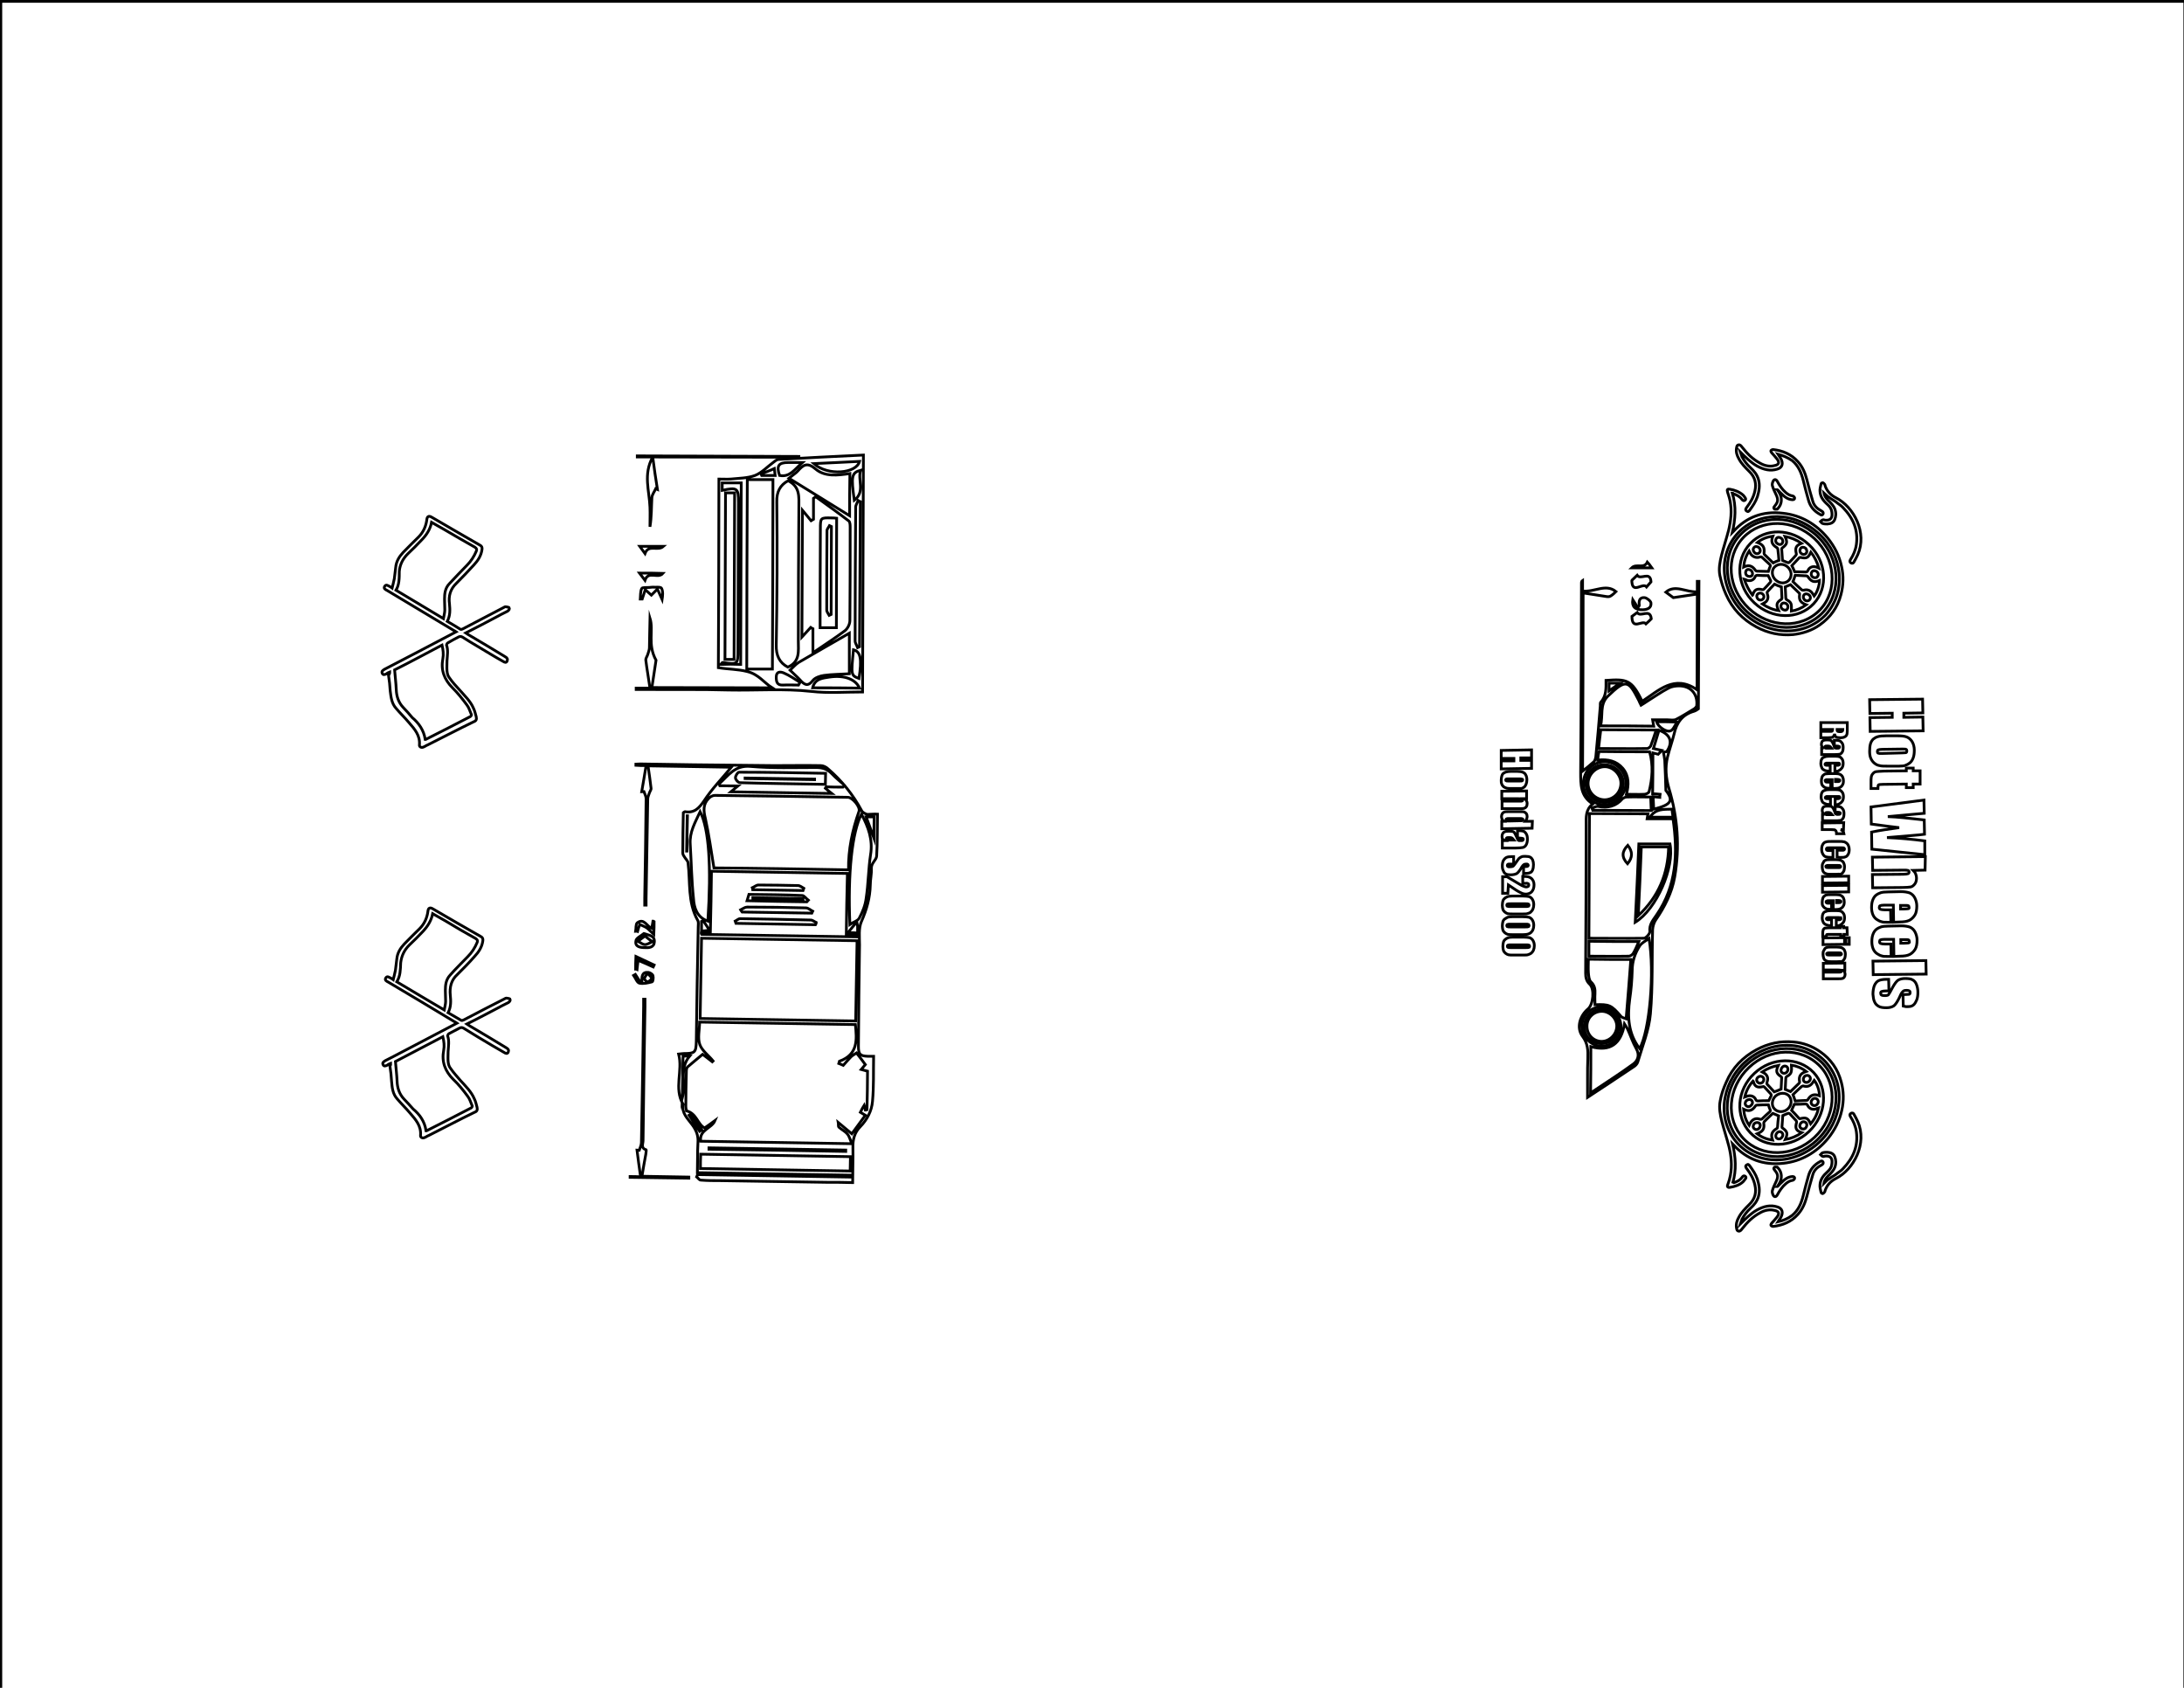 <?xml version="1.0" encoding="utf-8"?>
<!-- Generator: Adobe Illustrator 25.4.1, SVG Export Plug-In . SVG Version: 6.00 Build 0)  -->
<svg version="1.1" id="Layer_1" xmlns="http://www.w3.org/2000/svg" xmlns:xlink="http://www.w3.org/1999/xlink" x="0px" y="0px"
	 viewBox="0 0 792 612" style="enable-background:new 0 0 792 612;" xml:space="preserve">
<style type="text/css">
	.st0{fill:none;stroke:#000000;}
	.st1{fill:none;stroke:#000000;stroke-miterlimit:10;}
</style>
<g id="Layer_2_00000052103911562840857720000004240765264108677517_">
	<g id="Pen">
		<g>
			<path class="st0" d="M555.4,278.6l-11,0.2v-2.9h4.6V275h-4.6v-2.9l11-0.2v2.9h-3.9v0.9h3.9V278.6z"/>
			<path class="st0" d="M550.4,285.9h-2.2c-0.8,0-1.4,0-1.8-0.1s-0.7-0.3-1.1-0.5c-0.3-0.3-0.6-0.6-0.7-1c-0.2-0.4-0.2-0.9-0.2-1.4
				c0-0.6,0.1-1.1,0.2-1.5c0.1-0.4,0.3-0.8,0.6-1s0.6-0.4,1-0.5s1-0.2,1.7-0.2h2.3c0.8,0,1.5,0.1,2,0.3c0.5,0.2,0.9,0.5,1.1,1
				c0.3,0.5,0.4,1.1,0.4,1.8c0,0.6-0.1,1.1-0.3,1.6c-0.2,0.4-0.4,0.8-0.7,1s-0.6,0.4-0.9,0.5C551.5,285.9,551,285.9,550.4,285.9z
				 M551.1,283.2c0.5,0,0.8,0,0.9-0.1c0.1-0.1,0.2-0.2,0.2-0.3c0-0.2-0.1-0.3-0.2-0.3c-0.1,0-0.4-0.1-0.9-0.1H547
				c-0.4,0-0.7,0-0.8,0.1s-0.2,0.2-0.2,0.3c0,0.2,0.1,0.3,0.2,0.3c0.1,0.1,0.4,0.1,0.8,0.1H551.1z"/>
			<path class="st0" d="M553.6,289.6h-0.8c0.3,0.2,0.6,0.4,0.7,0.7c0.2,0.3,0.3,0.6,0.3,1c0,0.5-0.1,0.9-0.3,1.2
				c-0.2,0.3-0.5,0.5-0.8,0.6s-0.9,0.1-1.7,0.1h-6.3v-2.7h6.2c0.6,0,1,0,1.1-0.1c0.1,0,0.2-0.2,0.2-0.3c0-0.2-0.1-0.3-0.2-0.4
				c-0.2,0-0.6-0.1-1.3-0.1h-6.1v-2.7l9-0.1L553.6,289.6z"/>
			<path class="st0" d="M555.6,300.3l-11,0.2v-2.7h0.7c-0.3-0.3-0.5-0.5-0.6-0.8s-0.2-0.6-0.2-0.9c0-0.4,0.1-0.8,0.3-1.1
				c0.2-0.3,0.5-0.5,0.8-0.6s0.8-0.1,1.4-0.1h4.2c0.7,0,1.2,0,1.5,0.1s0.5,0.3,0.8,0.6c0.2,0.3,0.3,0.7,0.3,1.1
				c0,0.3-0.1,0.7-0.2,0.9c-0.1,0.3-0.3,0.5-0.5,0.8h2.6L555.6,300.3z M551.4,297.6c0.3,0,0.6,0,0.7-0.1c0.1-0.1,0.2-0.2,0.2-0.3
				c0-0.2-0.1-0.3-0.2-0.3c-0.1-0.1-0.3-0.1-0.7-0.1H547c-0.4,0-0.6,0-0.7,0.1c-0.1,0.1-0.2,0.2-0.2,0.3c0,0.2,0.1,0.3,0.2,0.4
				c0.1,0.1,0.4,0.1,0.9,0.1L551.4,297.6z"/>
			<path class="st0" d="M550.3,303.8v-2.6h0.6c0.7,0,1.2,0.1,1.6,0.2c0.4,0.2,0.7,0.5,1,1s0.4,1.1,0.4,1.9c0,0.9-0.2,1.6-0.5,2.1
				s-0.7,0.8-1.2,0.9s-1.5,0.2-2.9,0.2h-4.5v-2.7h0.8c-0.3-0.2-0.6-0.4-0.7-0.6c-0.2-0.3-0.2-0.6-0.2-0.9c0-0.5,0.1-0.9,0.4-1.3
				c0.3-0.4,0.9-0.6,1.8-0.6h0.7c0.7,0,1.1,0.1,1.4,0.3c0.2,0.2,0.5,0.7,0.9,1.6s0.6,1.4,0.7,1.4c0.1,0.1,0.4,0.1,0.7,0.1
				c0.5,0,0.8,0,0.9-0.1c0.1-0.1,0.2-0.2,0.2-0.4c0-0.2-0.1-0.3-0.2-0.3c-0.1,0-0.4-0.1-0.9-0.1L550.3,303.8z M549,304.6
				c-0.3-0.4-0.6-0.7-0.8-0.8c-0.2-0.1-0.5-0.1-0.9-0.1c-0.5,0-0.8,0-0.9,0.1c-0.1,0.1-0.2,0.2-0.2,0.4c0,0.2,0.1,0.3,0.2,0.3
				c0.1,0.1,0.4,0.1,0.8,0.1H549z"/>
			<path class="st0" d="M552.5,316.9v-2.7h0.8c0.4,0,0.6,0,0.7-0.1c0.1-0.1,0.2-0.2,0.2-0.3c0-0.2-0.1-0.3-0.2-0.4
				c-0.1-0.1-0.4-0.1-0.6-0.1c-0.4,0-0.6,0.1-0.8,0.2s-0.4,0.4-0.7,0.8c-0.7,1.3-1.4,2.1-1.8,2.4c-0.5,0.3-1.3,0.5-2.3,0.5
				c-0.8,0-1.4-0.1-1.7-0.3c-0.4-0.2-0.7-0.5-0.9-1.1c-0.3-0.5-0.4-1.1-0.4-1.8c0-0.8,0.1-1.4,0.4-2c0.3-0.5,0.7-0.9,1.1-1.1
				s1.1-0.3,1.9-0.3h0.7v2.7h-1.3c-0.4,0-0.7,0-0.8,0.1s-0.2,0.2-0.2,0.4c0,0.2,0.1,0.3,0.2,0.4s0.4,0.1,0.7,0.1
				c0.6,0,1.1-0.1,1.3-0.3c0.2-0.2,0.5-0.6,1-1.3c0.5-0.7,0.8-1.2,1-1.4c0.2-0.2,0.5-0.4,0.9-0.6s0.9-0.2,1.4-0.2
				c0.8,0,1.5,0.1,1.8,0.3c0.4,0.2,0.7,0.6,0.9,1c0.2,0.5,0.3,1.1,0.3,1.7c0,0.7-0.1,1.4-0.3,1.9s-0.5,0.9-0.9,1
				c-0.4,0.2-1,0.3-1.9,0.3L552.5,316.9z"/>
			<path class="st0" d="M546.8,323.9h-1.9v-6h1.6c2.9,1.8,4.8,2.8,5.4,3.2c0.7,0.3,1.2,0.5,1.6,0.5c0.3,0,0.5-0.1,0.7-0.2
				c0.1-0.1,0.2-0.3,0.2-0.5s-0.1-0.4-0.2-0.5c-0.2-0.1-0.5-0.2-1-0.1h-1v-2.5h0.4c0.6,0,1.1,0,1.5,0.1s0.7,0.2,1.1,0.5
				c0.3,0.2,0.6,0.6,0.8,1s0.3,0.9,0.3,1.4c0,1.1-0.3,1.9-0.8,2.5s-1.2,0.8-2,0.9c-0.6,0-1.3-0.1-2-0.5c-0.7-0.3-2.2-1.2-4.5-2.8
				L546.8,323.9z"/>
			<path class="st0" d="M552.3,331.4h-3.7c-0.8,0-1.4,0-1.8-0.1c-0.4-0.1-0.7-0.3-1.1-0.6c-0.3-0.3-0.6-0.6-0.7-1
				c-0.1-0.4-0.2-0.9-0.2-1.4c0-0.7,0.1-1.2,0.2-1.6c0.1-0.4,0.4-0.8,0.7-1c0.3-0.3,0.7-0.4,1-0.6c0.4-0.1,0.9-0.2,1.7-0.2h3.8
				c1,0,1.8,0.1,2.3,0.2c0.5,0.2,0.9,0.5,1.2,1s0.5,1.1,0.5,1.9c0,0.6-0.1,1.1-0.3,1.6s-0.5,0.8-0.8,1.1c-0.3,0.3-0.6,0.4-1,0.5
				C553.7,331.4,553.1,331.4,552.3,331.4z M553.2,328.7c0.6,0,0.9,0,1.1-0.1c0.1-0.1,0.2-0.2,0.2-0.4c0-0.2-0.1-0.3-0.2-0.4
				c-0.2-0.1-0.5-0.1-1.1-0.1h-5.4c-0.6,0-1,0-1.2,0.1c-0.1,0.1-0.2,0.2-0.2,0.4c0,0.2,0.1,0.3,0.2,0.4c0.2,0.1,0.5,0.1,1,0.1H553.2
				z"/>
			<path class="st0" d="M552.3,338.9h-3.7c-0.8,0-1.4,0-1.8-0.1c-0.4-0.1-0.7-0.3-1.1-0.6c-0.3-0.3-0.6-0.6-0.7-1
				c-0.1-0.4-0.2-0.9-0.2-1.4c0-0.7,0.1-1.2,0.2-1.6c0.1-0.4,0.4-0.8,0.7-1s0.7-0.4,1-0.6c0.4-0.1,0.9-0.2,1.7-0.2h3.8
				c1,0,1.8,0.1,2.3,0.2c0.5,0.2,0.9,0.5,1.2,1s0.5,1.1,0.5,1.9c0,0.6-0.1,1.1-0.3,1.6s-0.5,0.8-0.8,1.1c-0.3,0.2-0.6,0.4-1,0.5
				C553.8,338.8,553.2,338.9,552.3,338.9z M553.2,336.1c0.6,0,0.9,0,1.1-0.1c0.1-0.1,0.2-0.2,0.2-0.4c0-0.2-0.1-0.3-0.2-0.4
				c-0.2-0.1-0.5-0.1-1.1-0.1h-5.4c-0.6,0-1,0-1.2,0.1c-0.1,0.1-0.2,0.2-0.2,0.4c0,0.2,0.1,0.3,0.2,0.4c0.2,0.1,0.5,0.1,1,0.1H553.2
				z"/>
			<path class="st0" d="M552.5,346.3h-3.7c-0.8,0-1.4,0-1.8-0.1c-0.4-0.1-0.7-0.3-1.1-0.6c-0.3-0.3-0.6-0.6-0.7-1
				c-0.1-0.4-0.2-0.9-0.2-1.4c0-0.7,0.1-1.2,0.2-1.6c0.1-0.4,0.4-0.8,0.7-1c0.3-0.3,0.7-0.4,1-0.6c0.4-0.1,0.9-0.2,1.7-0.2h3.8
				c1,0,1.8,0.1,2.3,0.2c0.5,0.2,0.9,0.5,1.2,1s0.5,1.1,0.5,1.9c0,0.6-0.1,1.1-0.3,1.6s-0.5,0.8-0.8,1.1c-0.3,0.2-0.6,0.4-1,0.5
				C553.9,346.3,553.3,346.3,552.5,346.3z M553.4,343.6c0.6,0,0.9,0,1.1-0.1c0.1-0.1,0.2-0.2,0.2-0.4c0-0.2-0.1-0.3-0.2-0.4
				c-0.2-0.1-0.5-0.1-1.1-0.1H548c-0.6,0-1,0-1.2,0.1c-0.1,0.1-0.2,0.2-0.2,0.4c0,0.2,0.1,0.3,0.2,0.4c0.2,0.1,0.5,0.1,1,0.1H553.4z
				"/>
		</g>
		<g>
			<path class="st0" d="M697.4,265l-19.2,0.2l-0.1-5l8.1-0.1v-1.5l-8.1,0.1l-0.1-5l19.2-0.2l0.1,5l-6.9,0.1v1.5l6.9-0.1L697.4,265z"
				/>
			<path class="st0" d="M688.6,277.8h-3.9c-1.4,0-2.5,0-3.1-0.2c-0.7-0.1-1.3-0.4-1.9-0.9c-0.6-0.5-1-1.1-1.3-1.8
				c-0.3-0.7-0.4-1.6-0.4-2.5c0-1.1,0.1-2,0.3-2.7s0.6-1.3,1-1.7c0.5-0.4,1-0.7,1.7-0.9c0.7-0.2,1.7-0.3,3-0.3h4
				c1.5,0,2.6,0.1,3.4,0.4c0.8,0.3,1.5,0.9,2,1.7c0.5,0.8,0.8,1.9,0.8,3.1c0,1.1-0.1,2-0.4,2.8c-0.3,0.8-0.7,1.4-1.2,1.8
				s-1,0.7-1.6,0.9C690.6,277.7,689.7,277.8,688.6,277.8z M689.7,273c0.8,0,1.3-0.1,1.5-0.1c0.2-0.1,0.3-0.3,0.3-0.6
				c0-0.3-0.1-0.5-0.3-0.6s-0.7-0.1-1.5-0.1l-7.1,0.1c-0.7,0-1.2,0.1-1.5,0.2c-0.2,0.1-0.3,0.3-0.3,0.6c0,0.3,0.1,0.5,0.3,0.6
				s0.6,0.1,1.3,0.1L689.7,273z"/>
			<path class="st0" d="M696.3,284.3h-2.5v1.3h-2.5v-1.3l-8.4,0.1c-1,0-1.6,0.1-1.7,0.2c-0.1,0.1-0.2,0.6-0.2,1.3h-2.5V284
				c0-1.1,0-1.9,0.1-2.3c0.1-0.5,0.3-0.9,0.6-1.2c0.3-0.4,0.7-0.6,1.1-0.7c0.4-0.1,1.4-0.1,3-0.2l8-0.1v-1h2.5v1h2.5L696.3,284.3z"
				/>
			<path class="st0" d="M698,309.9l-19.2-2l-0.1-6.2c2.9-0.6,6.3-1.1,10-1.6c-1.6-0.2-5-0.6-10.1-1.3l-0.1-6.2l19.2-2.5l0.1,4.8
				l-6.7,0.6l-6.5,0.6c3.4,0.1,7.7,0.6,13.2,1.2l0.1,5.2c-0.6,0.1-2.7,0.3-6.3,0.6l-7.3,0.6c4.7,0.2,9.2,0.6,13.7,1.2L698,309.9z"/>
			<path class="st0" d="M698.1,315.5l-4.3,0.1c0.4,0.4,0.7,0.8,0.9,1.3s0.3,1,0.3,1.5c0,0.8-0.2,1.6-0.6,2.1s-0.9,1-1.5,1.1
				s-1.6,0.2-3,0.2l-10.8,0.1l-0.1-4.8l11.1-0.1c0.9,0,1.5-0.1,1.8-0.2s0.4-0.3,0.4-0.6c0-0.3-0.1-0.5-0.4-0.6
				c-0.3-0.1-0.8-0.1-1.6-0.1l-11.2,0.1l-0.1-4.8l19.2-0.2L698.1,315.5z"/>
			<path class="st0" d="M686.7,334.4l-0.1-6.2h-3.4c-0.7,0-1.2,0.1-1.4,0.2s-0.3,0.3-0.3,0.6c0,0.4,0.1,0.6,0.4,0.7
				c0.3,0.1,0.8,0.2,1.6,0.2h2.1l0.1,4.5h-1.2c-1,0-1.7,0-2.2-0.2c-0.5-0.1-1.1-0.4-1.7-0.8c-0.6-0.4-1.1-1-1.4-1.7
				c-0.3-0.7-0.5-1.6-0.5-2.6s0.1-1.9,0.4-2.7c0.3-0.8,0.7-1.4,1.2-1.8s1.1-0.7,1.7-0.9c0.6-0.2,1.5-0.3,2.7-0.3l4.6-0.1
				c1.4,0,2.5,0.2,3.3,0.5c0.8,0.4,1.4,1,1.8,1.8c0.4,0.8,0.7,1.8,0.7,2.9c0,1.3-0.2,2.5-0.7,3.3s-1.2,1.5-2,1.9s-2,0.6-3.5,0.6
				L686.7,334.4z M689.2,329.6h1.2c0.8,0,1.3-0.1,1.6-0.1s0.4-0.3,0.3-0.5c0-0.3-0.1-0.5-0.3-0.6s-0.7-0.1-1.6-0.1h-1.2V329.6z"/>
			<path class="st0" d="M686.8,346.8l-0.1-6.2h-3.4c-0.7,0-1.2,0.1-1.4,0.2s-0.3,0.3-0.3,0.6c0,0.4,0.1,0.6,0.4,0.7
				c0.3,0.1,0.8,0.2,1.6,0.2h2.1l0.1,4.5h-1.2c-1,0-1.7,0-2.2-0.2c-0.5-0.1-1.1-0.4-1.7-0.8c-0.6-0.4-1.1-1-1.4-1.7
				c-0.3-0.7-0.5-1.6-0.5-2.6s0.1-1.9,0.4-2.7c0.3-0.8,0.7-1.4,1.2-1.8s1.1-0.7,1.7-0.9s1.5-0.3,2.7-0.3l4.6-0.1
				c1.4,0,2.5,0.2,3.3,0.5c0.8,0.4,1.4,1,1.8,1.8c0.4,0.8,0.7,1.8,0.7,2.9c0,1.3-0.2,2.5-0.7,3.3s-1.2,1.5-2,1.9s-2,0.6-3.5,0.6
				L686.8,346.8z M689.3,342h1.2c0.8,0,1.3-0.1,1.6-0.1s0.4-0.3,0.3-0.5c0-0.3-0.1-0.5-0.3-0.6s-0.7-0.1-1.6-0.1h-1.2V342z"/>
			<path class="st0" d="M698.5,353.2l-19.2,0.2l-0.1-4.9l19.2-0.2L698.5,353.2z"/>
			<path class="st0" d="M690.2,364.8l-0.1-4.2h0.9c0.7,0,1.2-0.1,1.4-0.1c0.2-0.1,0.3-0.3,0.3-0.6c0-0.3-0.1-0.5-0.3-0.6
				s-0.4-0.2-0.8-0.2c-0.5,0-0.8,0-1.1,0.1c-0.2,0.1-0.5,0.3-0.7,0.6c-0.3,0.3-0.6,1-1.1,2.1c-0.7,1.4-1.3,2.3-1.9,2.8
				c-0.6,0.4-1.5,0.7-2.6,0.7c-1.3,0-2.2-0.1-2.9-0.5s-1.2-0.9-1.5-1.6c-0.4-0.8-0.5-1.7-0.6-2.8c0-1.2,0.2-2.3,0.5-3.1
				c0.4-0.9,0.9-1.5,1.5-1.8s1.6-0.5,2.9-0.5h0.8l0.1,4.2h-1c-0.8,0-1.4,0.1-1.6,0.2c-0.3,0.1-0.4,0.3-0.4,0.6
				c0,0.3,0.1,0.6,0.3,0.7s0.5,0.2,1.1,0.2c0.8,0,1.2-0.1,1.4-0.3c0.2-0.2,0.7-1.1,1.6-2.8c0.8-1.4,1.5-2.3,2.1-2.6
				c0.6-0.3,1.4-0.5,2.3-0.5c1.3,0,2.2,0.1,2.8,0.5c0.6,0.3,1.1,0.9,1.4,1.7c0.3,0.8,0.5,1.7,0.5,2.8c0,1-0.1,1.9-0.4,2.7
				c-0.3,0.7-0.6,1.3-1,1.7c-0.4,0.4-0.8,0.6-1.2,0.7s-1,0.1-1.7,0.1L690.2,364.8z"/>
		</g>
		<g>
			<path class="st0" d="M669.9,262v1.7c0,1.2,0,2-0.1,2.4s-0.3,0.8-0.7,1c-0.4,0.3-1,0.4-1.8,0.4c-0.7,0-1.2-0.1-1.5-0.3
				s-0.4-0.5-0.5-1.1c-0.1,0.5-0.3,0.8-0.5,1s-0.4,0.3-0.6,0.3c-0.2,0-0.6,0.1-1.4,0.1h-2.5v-2.3h3.2c0.5,0,0.8,0,0.9-0.1
				s0.2-0.3,0.2-0.6h-4.3V262H669.9z M668.3,264.5h-2.1c0,0.3,0,0.5,0.1,0.6s0.3,0.2,0.7,0.2h0.5c0.3,0,0.5-0.1,0.6-0.2
				C668.2,265,668.3,264.8,668.3,264.5z"/>
			<path class="st0" d="M665.2,270.6v-2.2h0.5c0.6,0,1.1,0.1,1.4,0.2s0.6,0.4,0.9,0.8c0.3,0.4,0.4,1,0.4,1.6c0,0.8-0.1,1.4-0.4,1.8
				s-0.6,0.7-1,0.7c-0.4,0.1-1.3,0.1-2.5,0.1h-3.9v-2.3h0.7c-0.3-0.1-0.5-0.3-0.6-0.6c-0.1-0.2-0.2-0.5-0.2-0.8
				c0-0.4,0.1-0.8,0.3-1.1c0.2-0.3,0.7-0.5,1.5-0.5h0.6c0.6,0,1,0.1,1.2,0.3c0.2,0.2,0.5,0.6,0.8,1.4s0.5,1.2,0.6,1.2
				c0.1,0.1,0.3,0.1,0.6,0.1c0.4,0,0.7,0,0.8-0.1s0.2-0.2,0.2-0.3c0-0.2-0.1-0.3-0.2-0.3s-0.4-0.1-0.8-0.1L665.2,270.6z
				 M664.2,271.3c-0.3-0.4-0.5-0.6-0.7-0.7s-0.5-0.1-0.8-0.1c-0.4,0-0.7,0-0.8,0.1s-0.2,0.2-0.2,0.3c0,0.1,0,0.2,0.1,0.3
				s0.3,0.1,0.7,0.1L664.2,271.3z"/>
			<path class="st0" d="M665.4,279.7v-2.2h0.9c0.3,0,0.5,0,0.6-0.1s0.2-0.1,0.2-0.3c0-0.1-0.1-0.2-0.1-0.3s-0.3-0.1-0.7-0.1h-3.7
				c-0.3,0-0.5,0-0.6,0.1s-0.2,0.2-0.2,0.3c0,0.2,0.1,0.3,0.2,0.3c0.1,0.1,0.4,0.1,0.8,0.1h0.9v2.1c-0.6,0-1.1,0-1.4-0.1
				c-0.3,0-0.6-0.2-1-0.4s-0.6-0.5-0.7-0.9c-0.2-0.4-0.3-0.8-0.3-1.3c0-0.7,0.1-1.2,0.3-1.6s0.5-0.7,1-0.8c0.4-0.2,1-0.3,1.8-0.3
				h2.2c0.7,0,1.2,0.1,1.5,0.2s0.6,0.4,0.9,0.8c0.3,0.4,0.4,1,0.4,1.6s-0.1,1.1-0.4,1.6c-0.3,0.4-0.6,0.7-1,0.9
				C666.7,279.6,666.1,279.7,665.4,279.7z"/>
			<path class="st0" d="M664.4,285.8v-3.1h-1.7c-0.4,0-0.6,0-0.7,0.1c-0.1,0.1-0.2,0.1-0.1,0.3c0,0.2,0.1,0.3,0.2,0.4
				c0.1,0.1,0.4,0.1,0.8,0.1h1v2.2h-0.6c-0.5,0-0.9,0-1.1-0.1c-0.3-0.1-0.5-0.2-0.8-0.4c-0.3-0.2-0.5-0.5-0.7-0.8
				c-0.1-0.3-0.2-0.8-0.2-1.3s0.1-0.9,0.2-1.3c0.1-0.4,0.3-0.7,0.6-0.9c0.2-0.2,0.5-0.4,0.8-0.4s0.7-0.1,1.3-0.1h2.3
				c0.7,0,1.2,0.1,1.6,0.3c0.4,0.2,0.7,0.5,0.9,0.9s0.3,0.9,0.3,1.4c0,0.7-0.1,1.2-0.4,1.6c-0.2,0.4-0.6,0.7-1,0.9s-1,0.3-1.8,0.3
				L664.4,285.8z M665.6,283.4h0.6c0.4,0,0.7,0,0.8-0.1c0.1,0,0.2-0.1,0.2-0.3c0-0.2-0.1-0.3-0.2-0.3s-0.4-0.1-0.8-0.1h-0.6V283.4z"
				/>
			<path class="st0" d="M665.5,291.8v-2.2h0.9c0.3,0,0.5,0,0.6-0.1s0.2-0.1,0.2-0.3c0-0.1-0.1-0.2-0.1-0.3s-0.3-0.1-0.7-0.1h-3.7
				c-0.3,0-0.5,0-0.6,0.1s-0.2,0.2-0.2,0.3c0,0.2,0.1,0.3,0.2,0.3c0.1,0.1,0.4,0.1,0.8,0.1h0.9v2.1c-0.6,0-1.1,0-1.4-0.1
				s-0.6-0.2-1-0.4s-0.6-0.5-0.7-0.9c-0.2-0.4-0.3-0.8-0.3-1.3c0-0.7,0.1-1.2,0.3-1.6s0.5-0.7,1-0.8c0.4-0.2,1-0.3,1.8-0.3h2.2
				c0.7,0,1.2,0.1,1.5,0.2s0.6,0.4,0.9,0.8c0.3,0.4,0.4,1,0.4,1.6s-0.1,1.1-0.4,1.6c-0.3,0.4-0.6,0.7-1,0.9
				C666.8,291.7,666.2,291.8,665.5,291.8z"/>
			<path class="st0" d="M665.5,294.6v-2.2h0.5c0.6,0,1.1,0.1,1.4,0.2s0.6,0.4,0.9,0.8c0.3,0.4,0.4,1,0.4,1.6c0,0.8-0.1,1.4-0.4,1.8
				s-0.6,0.7-1,0.7c-0.4,0.1-1.3,0.1-2.5,0.1h-3.9v-2.3h0.7c-0.3-0.1-0.5-0.3-0.6-0.6s-0.2-0.5-0.2-0.8c0-0.4,0.1-0.8,0.3-1.1
				c0.2-0.3,0.7-0.5,1.5-0.5h0.6c0.6,0,1,0.1,1.2,0.3s0.5,0.6,0.8,1.4s0.5,1.2,0.6,1.2c0.1,0.1,0.3,0.1,0.6,0.1c0.4,0,0.7,0,0.8-0.1
				s0.2-0.2,0.2-0.3c0-0.2-0.1-0.3-0.2-0.3s-0.4-0.1-0.8-0.1L665.5,294.6z M664.4,295.4c-0.3-0.4-0.5-0.6-0.7-0.7s-0.5-0.1-0.8-0.1
				c-0.4,0-0.7,0-0.8,0.1s-0.2,0.2-0.2,0.3c0,0.1,0,0.2,0.1,0.3s0.3,0.1,0.7,0.1L664.4,295.4z"/>
			<path class="st0" d="M668.5,300.9l-1-0.1c0.7,0.3,1.1,0.8,1.2,1.5H666c0-0.4-0.1-0.8-0.2-1s-0.3-0.3-0.5-0.4
				c-0.2,0-0.7-0.1-1.4-0.1h-3.1v-2.4l7.8-0.1L668.5,300.9z"/>
			<path class="st0" d="M666.2,310.8v-2.5h1.6c0.5,0,0.8,0,0.9-0.1c0.1-0.1,0.2-0.2,0.2-0.3c0-0.2-0.1-0.3-0.2-0.4
				c-0.1-0.1-0.5-0.1-0.9-0.1h-4.4c-0.5,0-0.8,0-0.9,0.1c-0.1,0.1-0.2,0.2-0.2,0.4c0,0.2,0.1,0.3,0.2,0.4c0.1,0.1,0.5,0.1,1,0.1h1.2
				v2.5h-0.4c-1,0-1.7-0.1-2.1-0.2s-0.8-0.4-1.1-0.9s-0.5-1.1-0.5-1.8c0-0.7,0.1-1.3,0.4-1.8c0.3-0.5,0.6-0.8,1.1-0.9
				c0.5-0.2,1.2-0.2,2.1-0.2h2.8c0.7,0,1.2,0,1.5,0.1c0.3,0,0.7,0.2,1,0.4c0.3,0.2,0.6,0.5,0.8,1s0.3,0.9,0.3,1.4
				c0,0.7-0.1,1.3-0.4,1.8c-0.3,0.5-0.6,0.8-1,0.9c-0.4,0.2-1.1,0.2-2,0.2L666.2,310.8z"/>
			<path class="st0" d="M665.9,317H664c-0.7,0-1.2,0-1.5-0.1s-0.6-0.2-0.9-0.4c-0.3-0.2-0.5-0.5-0.6-0.9s-0.2-0.8-0.2-1.2
				c0-0.5,0-1,0.2-1.3s0.3-0.6,0.5-0.9c0.2-0.2,0.5-0.3,0.8-0.4s0.8-0.1,1.5-0.1h2c0.7,0,1.3,0.1,1.7,0.2c0.4,0.2,0.7,0.4,1,0.8
				c0.2,0.4,0.4,0.9,0.4,1.6c0,0.5-0.1,1-0.2,1.4c-0.2,0.4-0.4,0.7-0.6,0.9s-0.5,0.4-0.8,0.4C666.9,316.9,666.5,317,665.9,317z
				 M666.5,314.6c0.4,0,0.7,0,0.8-0.1c0.1,0,0.2-0.1,0.2-0.3c0-0.1-0.1-0.2-0.2-0.3s-0.4-0.1-0.8-0.1H663c-0.4,0-0.6,0-0.7,0.1
				c-0.1,0-0.2,0.1-0.2,0.3c0,0.1,0.1,0.2,0.2,0.3c0.1,0,0.3,0.1,0.7,0.1H666.5z"/>
			<path class="st0" d="M670.4,320.1l-9.5,0.1v-2.4l9.5-0.1V320.1z"/>
			<path class="st0" d="M670.4,323.4l-9.5,0.1v-2.4l9.5-0.1V323.4z"/>
			<path class="st0" d="M664.8,329.7v-3.1h-1.7c-0.4,0-0.6,0-0.7,0.1s-0.2,0.1-0.2,0.3c0,0.2,0.1,0.3,0.2,0.4
				c0.1,0.1,0.4,0.1,0.8,0.1h1v2.2h-0.6c-0.5,0-0.8,0-1.1-0.1s-0.5-0.2-0.8-0.4c-0.3-0.2-0.5-0.5-0.7-0.8s-0.2-0.8-0.2-1.3
				s0.1-0.9,0.2-1.3c0.1-0.4,0.3-0.7,0.6-0.9c0.2-0.2,0.5-0.4,0.8-0.4c0.3-0.1,0.7-0.1,1.3-0.1h2.3c0.7,0,1.2,0.1,1.6,0.3
				c0.4,0.2,0.7,0.5,0.9,0.9s0.3,0.9,0.3,1.4c0,0.7-0.1,1.2-0.4,1.6c-0.2,0.4-0.6,0.7-1,0.9c-0.4,0.2-1,0.3-1.8,0.3L664.8,329.7z
				 M666,327.3h0.6c0.4,0,0.7,0,0.8-0.1s0.2-0.1,0.2-0.3c0-0.2-0.1-0.3-0.2-0.3s-0.4-0.1-0.8-0.1H666V327.3z"/>
			<path class="st0" d="M665.9,335.7v-2.2h0.9c0.3,0,0.5,0,0.6-0.1s0.2-0.1,0.2-0.3c0-0.1-0.1-0.2-0.1-0.3c-0.1,0-0.3-0.1-0.7-0.1
				h-3.7c-0.3,0-0.5,0-0.6,0.1s-0.2,0.2-0.2,0.3c0,0.2,0.1,0.3,0.2,0.3c0.1,0.1,0.4,0.1,0.8,0.1h0.9v2.1c-0.6,0-1.1,0-1.4-0.1
				s-0.6-0.2-1-0.4c-0.3-0.2-0.6-0.5-0.7-0.9c-0.2-0.4-0.3-0.8-0.3-1.3c0-0.7,0.1-1.2,0.3-1.6s0.5-0.7,1-0.8c0.4-0.2,1-0.3,1.8-0.3
				h2.2c0.7,0,1.2,0.1,1.5,0.2s0.6,0.4,0.9,0.8s0.4,1,0.4,1.6s-0.1,1.1-0.4,1.6c-0.3,0.4-0.6,0.7-1,0.9
				C667.2,335.6,666.6,335.7,665.9,335.7z"/>
			<path class="st0" d="M669.9,338.8h-1.2v0.6h-1.2v-0.6h-4.2c-0.5,0-0.8,0-0.9,0.1c-0.1,0.1-0.1,0.3-0.1,0.7H661v-1
				c0-0.5,0-0.9,0.1-1.2c0-0.2,0.1-0.4,0.3-0.6s0.3-0.3,0.6-0.3s0.7-0.1,1.5-0.1h3.9v-0.5h1.2v0.5h1.2L669.9,338.8z"/>
			<path class="st0" d="M668.9,342.4l-7.8,0.1v-2.4l7.8-0.1V342.4z M670.6,342.4h-1.2V340h1.2V342.4z"/>
			<path class="st0" d="M666.2,348.7h-1.9c-0.7,0-1.2,0-1.5-0.1s-0.6-0.2-0.9-0.4c-0.3-0.2-0.5-0.5-0.6-0.9s-0.2-0.8-0.2-1.2
				c0-0.5,0-1,0.2-1.3s0.3-0.6,0.5-0.9c0.2-0.2,0.5-0.3,0.8-0.4s0.8-0.1,1.5-0.1h2c0.7,0,1.3,0.1,1.7,0.2c0.4,0.2,0.7,0.4,1,0.8
				c0.2,0.4,0.4,0.9,0.4,1.6c0,0.5-0.1,1-0.2,1.4c-0.2,0.4-0.4,0.7-0.6,0.9s-0.5,0.4-0.8,0.4C667.2,348.6,666.8,348.7,666.2,348.7z
				 M666.8,346.3c0.4,0,0.7,0,0.8-0.1s0.2-0.1,0.2-0.3c0-0.1-0.1-0.2-0.2-0.3s-0.4-0.1-0.8-0.1h-3.5c-0.4,0-0.6,0-0.7,0.1
				c-0.1,0-0.2,0.1-0.2,0.3c0,0.1,0.1,0.2,0.2,0.3c0.1,0,0.3,0.1,0.7,0.1H666.8z"/>
			<path class="st0" d="M669,351.8h-0.7c0.3,0.2,0.5,0.4,0.6,0.6s0.2,0.5,0.2,0.9s-0.1,0.7-0.3,1s-0.4,0.4-0.7,0.5s-0.8,0.1-1.5,0.1
				h-5.4v-2.4h5.4c0.5,0,0.9,0,1-0.1c0.1,0,0.2-0.1,0.2-0.3c0-0.2-0.1-0.3-0.2-0.3c-0.1,0-0.5-0.1-1.1-0.1h-5.3v-2.4l7.8-0.1V351.8z
				"/>
		</g>
		<g>
			<path class="st1" d="M628.2,178.8c1.5,4.9,1.1,9.5,0,14.3c0.2-0.2,0.3-0.3,0.4-0.4c4.7-5.2,10.7-7.5,18-6.6
				c6.4,0.7,11.9,3.8,16.2,9c2.5,3.1,4.2,6.5,5,10.2c0.8,3.5,0.7,6.9-0.2,10.3c-1.2,4.7-3.9,8.3-7.7,11c-2.8,2-6.1,3.1-9.7,3.5
				c-4.6,0.4-9.1-0.5-13.3-2.8c-5-2.7-8.7-6.6-11-11.8c-1-2.2-1.7-4.5-2.2-6.8c-0.5-2.5,0-5,0.6-7.4c0.8-3.1,1.8-6.1,2.6-9.2
				c0.8-3.4,1.2-6.8,0.5-10.4c-0.2-1.1-0.6-2.2-0.9-3.2c-0.3-1-0.1-1.3,0.9-1.1c1.7,0.3,3.3,0.9,4.7,2.1c0.3,0.3,0.5,0.6,0.7,0.9
				c0.3,0.4,0.4,0.7,0,1s-0.8,0.1-1.1-0.3c-0.8-1.1-2-1.7-3.2-2.1C628.5,178.8,628.4,178.8,628.2,178.8z M662.1,222.9
				c7.6-8.5,6.1-21.4-2.3-29.2c-9.2-8.6-22-8.2-29.3-0.7c-8,8.3-6.4,21.6,2.1,29.5C641.6,230.8,654.5,230.8,662.1,222.9z"/>
			<path class="st1" d="M644.8,164.7c0.4,0.6,0.7,1.1,1,1.6c1,1.8,0.5,3.3-1.3,3.8c-2.5,0.8-4.9,0.2-7.3-1.1
				c-2.3-1.3-4.2-3.2-6.1-5.1c0.2,0.6,0.4,1.2,0.6,1.7c0.8,1.5,1.8,2.8,3.1,4s2.4,2.5,2.9,4.3c0.6,2.2,0.2,4.2-0.4,6.2
				c-0.6,1.8-1.7,3.4-2.8,4.9c-0.3,0.4-0.6,0.7-1.1,0.3c-0.6-0.4-0.3-0.9,0-1.3c1.4-1.8,2.5-3.7,3-6c0.6-2.6,0.1-5-2.1-7.1
				c-1.4-1.4-2.8-2.8-3.7-4.5c-0.7-1.2-1.1-2.5-0.9-3.8c0.1-0.5,0.1-1.2,0.8-1.3c0.6-0.1,1,0.5,1.3,0.9c1.8,2.3,3.8,4.3,6.4,5.7
				c1.7,1,3.6,1.4,5.4,0.9c1.5-0.3,1.8-1.1,0.8-2.4c-0.6-0.8-1.3-1.5-1.9-2.2c-0.2-0.2-0.4-0.7-0.3-0.8c0.1-0.2,0.5-0.4,0.8-0.4
				c3.4,0.4,6.5,1.6,9,4.4c1.7,1.9,2.6,4.1,3.2,6.4c0.7,2.7,1.4,5.4,2.2,8c0.4,1.4,1.4,2.5,2.7,3.2c0.2,0.1,0.3,0.2,0.5,0.3
				c0.5,0.3,0.7,0.6,0.5,1.1c-0.3,0.5-0.7,0.4-1.1,0.1c-2.2-1.2-3.6-2.9-4.2-5.2c-0.7-2.4-1.3-4.8-1.9-7.2c-0.7-2.7-1.7-5.2-4-7.1
				C648.3,165.9,646.6,165.2,644.8,164.7z"/>
			<path class="st1" d="M661.4,178.7c0.2,1,0.7,1.9,1.5,2.7c1,0.9,2,1.9,2.5,3.2c0.5,1.4,0.4,2.7-0.1,3.9c-0.5,1.1-1.5,1.4-2.6,1.5
				c-0.6,0-1.2,0-1.8-0.2c-0.3-0.1-0.5-0.5-0.7-0.7c0.2-0.2,0.5-0.5,0.8-0.6c0.2-0.1,0.5,0,0.8,0.1c2.1,0.2,2.8-0.8,2.5-2.9
				c-0.1-1.1-0.7-2-1.6-2.8c-1.5-1.3-2.6-2.8-2.7-4.7c-0.1-0.9,0.2-1.9,0.4-2.8c0-0.2,0.4-0.4,0.6-0.4c0.2,0.1,0.6,0.4,0.7,0.6
				c0.6,2.3,2.1,3.9,4.1,4.9c6.5,3.3,11.4,12.7,7.9,20.6c-0.4,0.9-0.9,1.8-1.4,2.7c-0.2,0.4-0.6,0.6-1.1,0.3s-0.4-0.7-0.2-1.1
				c1.1-1.7,1.9-3.5,2.2-5.6c0.7-5.1-1.1-9.5-4.9-13.4c-0.7-0.8-1.7-1.3-2.5-2c-0.8-0.6-1.7-1-2.4-1.6
				C662.7,180.1,662.1,179.3,661.4,178.7z"/>
			<path class="st1" d="M644.6,177.6c0.2,0.3,0.4,0.7,0.6,1c1.2,1.9,1,4.2-0.4,5.7c-0.1,0.1-0.2,0.2-0.3,0.3c-0.3,0-0.7,0.1-1,0
				c-0.4-0.3-0.3-0.7,0-1c0.4-0.5,0.8-1,1-1.6c0.3-0.9,0-1.8-0.5-2.8s-1-2.1-1.3-3.2c-0.1-0.5,0.1-1.2,0.4-1.7
				c0.4-0.6,1-0.5,1.4,0.2c0.8,1.5,1.8,3,3.1,4.1c0.7,0.6,1.5,1.1,2.4,1.2c0.3,0,0.7,0.4,0.8,0.7c0.1,0.5-0.3,0.7-0.8,0.7
				c-1.7-0.1-2.9-1.1-4.1-2.3C645.4,178.5,645.1,178,644.6,177.6C644.7,177.6,644.6,177.6,644.6,177.6z"/>
			<path class="st1" d="M661.1,222c-7,7.5-19.5,7.3-27.8-0.4c-8.2-7.7-9.3-20.2-2.2-27.7c7.2-7.6,19.4-7.4,27.8,0.4
				C667.4,202.3,668,214.6,661.1,222z M632.2,194.9c-6.6,7-5.7,18.4,2,25.7c7.4,7,19,7.7,25.9,0.4c6.5-6.9,5.5-18.6-2.1-25.7
				C650.3,188.1,638.8,188,632.2,194.9z"/>
			<path class="st1" d="M656,197.5c6.4,6,7.1,15.6,1.7,21.4c-5.5,5.9-15.1,5.7-21.5-0.3s-7.1-15.6-1.5-21.5
				C640.1,191.3,649.7,191.5,656,197.5z M659.8,210.5c-1.9,0.8-3,0.4-4.2-1.4c-0.1-0.1-0.3-0.3-0.4-0.3c-1.4-0.1-2.8-0.1-4.2-0.2
				c-0.3,0.9-0.5,1.6-0.8,2.3c1,1,2.1,2,3.2,3c0.1,0.1,0.5,0.1,0.7,0.1c1.1-0.3,2.1-0.1,2.9,0.8c0.3,0.4,0.6,0.8,0.9,1.3
				C659,214.7,659.8,212.3,659.8,210.5z M643.5,211.8c-0.9,0.9-1.8,1.9-2.6,2.8c-0.1,0.1-0.1,0.5,0,0.7c0.4,1.1,0.3,2-0.4,2.8
				c-0.4,0.4-0.9,0.6-1.4,0.9c1.8,1.2,3.8,2.1,5.9,2.4c-1-2.2-0.8-2.9,1-4.1c0.1-0.1,0.2-0.2,0.2-0.3c-0.1-1.5-0.1-2.9-0.2-4.2
				C645,212.5,644.3,212.2,643.5,211.8z M656.7,200.2c-1,2.1-1.5,2.4-3.8,1.9c-0.1,0-0.3,0-0.4,0.1c-0.9,1-1.9,2-2.7,2.9
				c0.4,0.8,0.7,1.5,1,2.2c1.3,0,2.6,0.1,4,0.1c0.4,0,0.6-0.1,0.8-0.5c0.5-1.2,1.7-1.7,3-1.3c0.3,0.1,0.6,0.2,1,0.4
				C659,203.9,658.1,202,656.7,200.2z M634.3,199.8c-1.2,1.8-1.8,3.7-2,5.8c1.9-0.9,3.1-0.5,4.3,1.2c0.1,0.1,0.3,0.3,0.5,0.3
				c1.4,0,2.8,0.1,4.2,0.1c0.2-0.6,0.3-1.2,0.6-1.7c0.2-0.4,0.1-0.6-0.2-0.9c-0.9-0.8-1.7-1.6-2.6-2.4c-0.3-0.3-0.5-0.4-1-0.2
				c-1.2,0.4-2.5-0.1-3.2-1.1C634.7,200.6,634.5,200.2,634.3,199.8z M653.3,197c-1.9-1.3-3.9-2.1-6-2.5c1,2.2,0.8,2.8-1,4.2
				c-0.1,0.1-0.2,0.2-0.2,0.3c0.1,1.4,0.2,2.9,0.3,4.2c0.7,0.3,1.3,0.6,1.9,0.8c0.2,0.1,0.5,0,0.6-0.1c0.8-0.8,1.6-1.7,2.4-2.6
				c0.1-0.1,0.2-0.4,0.1-0.6C650.9,198.6,651.3,197.8,653.3,197z M645.1,203.2c-0.1-1.3-0.2-2.7-0.4-4.1c0-0.2-0.2-0.4-0.3-0.5
				c-1.8-1.1-2.3-2.2-1.5-4.2c-2.1,0.3-4,1-5.6,2.3c2.1,0.8,2.7,1.8,2.4,3.9c0,0.2,0.1,0.4,0.2,0.5c1,1,2.1,2,3.1,3
				C643.7,203.7,644.3,203.5,645.1,203.2z M655,219.3c-2.1-0.8-2.7-1.8-2.4-3.8c0-0.1,0-0.4-0.1-0.4c-1.1-1.1-2.2-2.1-3.2-3.1
				c-0.8,0.3-1.4,0.6-1.9,0.8c0.1,1.4,0.1,2.8,0.2,4.1c0,0.2,0.2,0.5,0.4,0.6c0.8,0.4,1.5,1,1.6,1.9c0.1,0.7,0,1.5,0,2.2
				C651.5,221.3,653.3,220.5,655,219.3z M635.5,215.8c0.1-0.1,0.1-0.1,0.1-0.1c0.6-1.9,1.5-2.4,3.5-1.9c0.2,0,0.4,0,0.5-0.1
				c0.8-0.8,1.6-1.7,2.4-2.6c0.1-0.1,0.2-0.4,0.1-0.6c-0.3-0.6-0.6-1.2-0.9-1.8c-1.3,0-2.6,0-3.9-0.1c-0.4,0-0.6,0.1-0.8,0.5
				c-0.5,1.3-1.9,1.8-3.2,1.2c-0.2-0.1-0.4-0.2-0.8-0.3C633.2,212.1,634.2,214,635.5,215.8z M648.7,210.4c1.2-1.3,1.1-3.4-0.4-4.8
				c-1.4-1.3-3.5-1.3-4.8,0c-1.2,1.2-1,3.4,0.4,4.7C645.4,211.7,647.5,211.7,648.7,210.4z M638,200.4c0.5-0.5,0.4-1.3-0.1-1.8
				s-1.4-0.6-1.8-0.1c-0.5,0.5-0.4,1.3,0.1,1.8C636.7,200.9,637.6,200.9,638,200.4z M646,195.2c-0.6-0.5-1.4-0.5-1.8,0
				c-0.4,0.5-0.4,1.3,0.2,1.8c0.6,0.5,1.4,0.6,1.8,0.1C646.7,196.6,646.6,195.7,646,195.2z M658.9,207.3c-0.6-0.5-1.4-0.5-1.8,0
				c-0.4,0.5-0.4,1.3,0.1,1.8s1.4,0.5,1.8,0.1C659.5,208.6,659.5,207.9,658.9,207.3z M656.2,217.5c0.5-0.5,0.4-1.3-0.2-1.8
				c-0.6-0.5-1.4-0.5-1.8,0c-0.4,0.5-0.3,1.3,0.2,1.8S655.8,218,656.2,217.5z M635.1,206.9c-0.6-0.5-1.4-0.6-1.8-0.1
				c-0.4,0.5-0.4,1.3,0.1,1.8s1.4,0.6,1.9,0.1C635.7,208.3,635.6,207.5,635.1,206.9z M637.4,215.4c-0.5,0.5-0.4,1.3,0.1,1.8
				s1.3,0.5,1.8,0s0.5-1.3-0.1-1.8C638.7,214.9,637.9,214.9,637.4,215.4z M654.8,198.8c-0.6-0.5-1.4-0.5-1.8,0
				c-0.4,0.5-0.4,1.3,0.1,1.8s1.3,0.6,1.8,0.1C655.4,200.2,655.3,199.4,654.8,198.8z M647.9,219c-0.5-0.5-1.4-0.5-1.8,0
				c-0.4,0.5-0.4,1.3,0.2,1.8c0.5,0.5,1.4,0.6,1.8,0.1C648.5,220.3,648.5,219.5,647.9,219z"/>
		</g>
		<g>
			<path class="st1" d="M628.6,428.9c1.2-0.4,2.4-0.9,3.2-2.1c0.3-0.4,0.6-0.6,1.1-0.3c0.4,0.3,0.3,0.7,0,1
				c-0.2,0.3-0.5,0.6-0.7,0.9c-1.3,1.3-3,1.8-4.7,2.1c-1,0.2-1.3-0.2-0.9-1.1c0.4-1.1,0.7-2.1,0.9-3.2c0.7-3.6,0.3-7.1-0.5-10.4
				c-0.8-3.1-1.8-6.1-2.6-9.2c-0.6-2.4-1.1-4.9-0.6-7.4c0.4-2.3,1.2-4.6,2.2-6.8c2.2-5.2,6-9.1,11-11.8c4.3-2.3,8.7-3.2,13.3-2.8
				c3.6,0.3,6.8,1.5,9.7,3.5c3.9,2.7,6.5,6.4,7.7,11c0.9,3.3,1,6.8,0.2,10.3c-0.8,3.7-2.5,7.1-5,10.2c-4.3,5.2-9.8,8.3-16.2,9
				c-7.3,0.8-13.3-1.5-18-6.6c-0.1-0.1-0.2-0.2-0.4-0.4c1.1,4.8,1.5,9.4,0,14.3C628.4,428.9,628.5,428.9,628.6,428.9z M632.5,385.4
				c-8.4,7.9-10.1,21.1-2.1,29.5c7.3,7.5,20,7.9,29.3-0.7c8.4-7.8,10-20.8,2.3-29.2C654.5,377,641.6,376.9,632.5,385.4z"/>
			<path class="st1" d="M644.8,443c0.4-0.6,0.7-1.1,1-1.6c1-1.8,0.5-3.3-1.3-3.8c-2.5-0.8-4.9-0.2-7.3,1.1c-2.3,1.3-4.2,3.2-6.1,5.1
				c0.2-0.6,0.4-1.2,0.6-1.7c0.8-1.5,1.8-2.8,3.1-4s2.4-2.5,2.9-4.3c0.6-2.2,0.2-4.2-0.4-6.2c-0.6-1.8-1.7-3.4-2.8-4.9
				c-0.3-0.4-0.6-0.7-1.1-0.3c-0.6,0.4-0.3,0.9,0,1.3c1.4,1.8,2.5,3.7,3,6c0.6,2.6,0.1,5-2.1,7.1c-1.4,1.4-2.8,2.8-3.7,4.5
				c-0.7,1.2-1.1,2.5-0.9,3.8c0.1,0.5,0.1,1.2,0.8,1.3c0.6,0.1,1-0.5,1.3-0.9c1.8-2.3,3.8-4.3,6.4-5.7c1.7-1,3.6-1.4,5.4-0.9
				c1.5,0.3,1.8,1.1,0.8,2.4c-0.6,0.8-1.3,1.5-1.9,2.2c-0.2,0.2-0.4,0.7-0.3,0.8c0.1,0.2,0.5,0.4,0.8,0.4c3.4-0.4,6.5-1.6,9-4.4
				c1.7-1.9,2.6-4.1,3.2-6.4c0.7-2.7,1.4-5.4,2.2-8c0.4-1.4,1.4-2.5,2.7-3.2c0.2-0.1,0.3-0.2,0.5-0.3c0.5-0.3,0.7-0.6,0.5-1.1
				c-0.3-0.5-0.7-0.4-1.1-0.1c-2.2,1.2-3.6,2.9-4.2,5.2c-0.7,2.4-1.3,4.8-1.9,7.2c-0.7,2.7-1.7,5.2-4,7.1
				C648.3,441.9,646.6,442.6,644.8,443z"/>
			<path class="st1" d="M661.4,429.1c0.2-1,0.7-1.9,1.5-2.7c1-0.9,2-1.9,2.5-3.2c0.5-1.4,0.4-2.7-0.1-3.9c-0.5-1.1-1.5-1.4-2.6-1.5
				c-0.6,0-1.2,0-1.8,0.2c-0.3,0.1-0.5,0.5-0.7,0.7c0.2,0.2,0.5,0.5,0.8,0.6c0.2,0.1,0.5,0,0.8-0.1c2.1-0.2,2.8,0.8,2.5,2.9
				c-0.1,1.1-0.7,2-1.6,2.8c-1.5,1.3-2.6,2.8-2.7,4.7c-0.1,0.9,0.2,1.9,0.4,2.8c0,0.2,0.4,0.4,0.6,0.4c0.2-0.1,0.6-0.4,0.7-0.6
				c0.6-2.3,2.1-3.9,4.1-4.9c6.5-3.3,11.4-12.7,7.9-20.6c-0.4-0.9-0.9-1.8-1.4-2.7c-0.2-0.4-0.6-0.6-1.1-0.3
				c-0.5,0.3-0.4,0.7-0.2,1.1c1.1,1.7,1.9,3.5,2.2,5.6c0.7,5.1-1.1,9.5-4.9,13.4c-0.7,0.8-1.7,1.3-2.5,2c-0.8,0.6-1.7,1-2.4,1.6
				C662.7,427.7,662.1,428.4,661.4,429.1z"/>
			<path class="st1" d="M644.6,430.2c0.2-0.3,0.4-0.7,0.6-1c1.2-1.9,1-4.2-0.4-5.7c-0.1-0.1-0.2-0.2-0.3-0.3c-0.3,0-0.7-0.1-1,0
				c-0.4,0.3-0.3,0.7,0,1c0.4,0.5,0.8,1,1,1.6c0.3,0.9,0,1.8-0.5,2.8s-1,2.1-1.3,3.2c-0.1,0.5,0.1,1.2,0.4,1.7
				c0.4,0.6,1,0.5,1.4-0.2c0.8-1.5,1.8-3,3.1-4.1c0.7-0.6,1.5-1.1,2.4-1.2c0.3,0,0.7-0.4,0.8-0.7c0.1-0.5-0.3-0.7-0.8-0.7
				c-1.7,0.1-2.9,1.1-4.1,2.3C645.4,429.3,645.1,429.8,644.6,430.2C644.7,430.2,644.6,430.2,644.6,430.2z"/>
			<path class="st1" d="M658.9,413.4c-8.3,7.8-20.6,8-27.8,0.4c-7.1-7.5-6.1-20,2.2-27.7s20.7-7.9,27.8-0.4
				C668,393.2,667.4,405.4,658.9,413.4z M658,412.4c7.6-7.1,8.6-18.8,2.1-25.7c-6.9-7.3-18.5-6.7-25.9,0.4c-7.7,7.3-8.5,18.7-2,25.7
				C638.8,419.8,650.3,419.6,658,412.4z"/>
			<path class="st1" d="M634.7,410.7c-5.6-5.9-4.9-15.5,1.5-21.5s16-6.1,21.5-0.3c5.4,5.8,4.6,15.4-1.7,21.4
				C649.7,416.3,640.1,416.5,634.7,410.7z M657.9,391.7c-0.3,0.4-0.5,0.9-0.9,1.3c-0.8,0.9-1.8,1.1-2.9,0.8c-0.2-0.1-0.6,0-0.7,0.1
				c-1.1,1-2.2,2-3.2,3c0.3,0.7,0.5,1.4,0.8,2.3c1.3-0.1,2.7-0.1,4.2-0.2c0.1,0,0.4-0.1,0.4-0.3c1.1-1.8,2.3-2.1,4.2-1.4
				C659.8,395.4,659,393.1,657.9,391.7z M645.9,394.9c0.1-1.3,0.1-2.8,0.2-4.2c0-0.1-0.1-0.3-0.2-0.3c-1.8-1.2-2-2-1-4.1
				c-2.2,0.4-4.1,1.2-5.9,2.4c0.5,0.3,1.1,0.5,1.4,0.9c0.7,0.8,0.8,1.7,0.4,2.8c-0.1,0.2-0.1,0.6,0,0.7c0.9,1,1.8,1.9,2.6,2.8
				C644.3,395.6,645,395.3,645.9,394.9z M659.5,401.7c-0.4,0.1-0.7,0.3-1,0.4c-1.3,0.4-2.5-0.2-3-1.3c-0.2-0.4-0.4-0.5-0.8-0.5
				c-1.3,0.1-2.7,0.1-4,0.1c-0.3,0.7-0.7,1.4-1,2.2c0.9,0.9,1.8,1.9,2.7,2.9c0.1,0.1,0.3,0.2,0.4,0.1c2.3-0.5,2.8-0.2,3.8,1.9
				C658.1,405.8,659,403.9,659.5,401.7z M634.9,406.9c0.7-1.1,2-1.6,3.2-1.1c0.4,0.1,0.7,0.1,1-0.2c0.8-0.8,1.7-1.6,2.6-2.4
				c0.3-0.3,0.4-0.5,0.2-0.9c-0.3-0.5-0.4-1.1-0.6-1.7c-1.3,0-2.8,0-4.2,0.1c-0.1,0-0.4,0.1-0.5,0.3c-1.2,1.8-2.4,2.1-4.3,1.2
				c0.2,2.2,0.8,4.1,2,5.8C634.5,407.5,634.7,407.2,634.9,406.9z M651.5,407c0-0.2,0-0.4-0.1-0.6c-0.8-0.9-1.6-1.7-2.4-2.6
				c-0.1-0.1-0.4-0.2-0.6-0.1c-0.6,0.2-1.2,0.5-1.9,0.8c-0.1,1.3-0.2,2.8-0.3,4.2c0,0.1,0.1,0.3,0.2,0.3c1.8,1.3,2,2,1,4.2
				c2.2-0.4,4.1-1.2,6-2.5C651.3,410,650.9,409.1,651.5,407z M642.9,403.7c-1,1-2.1,1.9-3.1,3c-0.1,0.1-0.2,0.4-0.2,0.5
				c0.3,2.1-0.2,3-2.4,3.9c1.7,1.3,3.5,2,5.6,2.3c-0.7-2-0.3-3.1,1.5-4.2c0.2-0.1,0.3-0.3,0.3-0.5c0.1-1.4,0.2-2.8,0.4-4.1
				C644.3,404.3,643.7,404,642.9,403.7z M649.6,386.2c0,0.7,0.2,1.5,0,2.2c-0.1,0.9-0.8,1.5-1.6,1.9c-0.2,0.1-0.4,0.4-0.4,0.6
				c-0.1,1.4-0.1,2.7-0.2,4.1c0.5,0.2,1.2,0.5,1.9,0.8c1-1,2.1-2,3.2-3.1c0.1-0.1,0.1-0.3,0.1-0.4c-0.4-2,0.3-3.1,2.4-3.8
				C653.3,387.2,651.5,386.5,649.6,386.2z M632.7,397.8c0.3-0.1,0.5-0.2,0.8-0.3c1.4-0.5,2.7,0,3.2,1.2c0.2,0.4,0.4,0.5,0.8,0.5
				c1.3-0.1,2.6-0.1,3.9-0.1c0.3-0.6,0.6-1.2,0.9-1.8c0.1-0.2,0-0.5-0.1-0.6c-0.8-0.9-1.6-1.7-2.4-2.6c-0.1-0.1-0.4-0.2-0.5-0.1
				c-2,0.5-3,0-3.5-1.9l-0.1-0.1C634.2,393.7,633.2,395.6,632.7,397.8z M643.9,397.4c-1.4,1.3-1.6,3.5-0.4,4.7
				c1.2,1.3,3.4,1.3,4.8,0c1.5-1.3,1.6-3.5,0.4-4.8C647.5,396.1,645.4,396.1,643.9,397.4z M636.2,407.4c-0.5,0.5-0.6,1.4-0.1,1.8
				c0.5,0.5,1.3,0.5,1.8-0.1c0.5-0.5,0.6-1.4,0.1-1.8C637.6,406.9,636.7,406.9,636.2,407.4z M646.2,410.7c-0.5-0.5-1.3-0.5-1.8,0.1
				c-0.5,0.5-0.6,1.3-0.2,1.8c0.5,0.5,1.3,0.5,1.8,0C646.6,412,646.7,411.2,646.2,410.7z M659,398.6c-0.5-0.5-1.3-0.5-1.8,0.1
				c-0.5,0.5-0.6,1.3-0.1,1.8s1.3,0.5,1.8,0C659.5,399.9,659.5,399.1,659,398.6z M654.4,390.3c-0.5,0.5-0.6,1.3-0.2,1.8
				c0.5,0.5,1.3,0.5,1.8,0c0.6-0.5,0.7-1.3,0.2-1.8C655.8,389.8,654.9,389.8,654.4,390.3z M635.2,399c-0.5-0.5-1.3-0.4-1.9,0.1
				c-0.5,0.5-0.6,1.3-0.1,1.8s1.3,0.5,1.8-0.1C635.6,400.3,635.7,399.5,635.2,399z M639.2,392.4c0.5-0.5,0.6-1.3,0.1-1.8
				s-1.2-0.5-1.8,0s-0.6,1.3-0.1,1.8S638.7,392.9,639.2,392.4z M654.9,407.1c-0.5-0.5-1.3-0.5-1.8,0.1c-0.5,0.5-0.6,1.3-0.1,1.8
				s1.3,0.5,1.8,0C655.3,408.4,655.4,407.6,654.9,407.1z M648.1,386.9c-0.5-0.5-1.3-0.5-1.8,0.1c-0.5,0.5-0.6,1.3-0.2,1.8
				c0.5,0.5,1.3,0.5,1.8,0C648.5,388.2,648.5,387.4,648.1,386.9z"/>
		</g>
		<g id="Dgqkwl.tif">
			<g>
				<path class="st1" d="M141.6,385.6c-0.5,0.2-0.8,0.3-1.1,0.6c-0.6,0.3-1.3,0.6-1.6-0.2c-0.3-0.7,0.2-1,0.8-1.4
					c4-2,8-4.2,12.1-6.3c4.6-2.4,9.2-4.8,13.9-7.3c-0.3-0.2-0.7-0.5-1-0.6c-8-4.8-15.9-9.6-23.9-14.3c-0.6-0.3-1.4-0.7-0.9-1.5
					s1.1-0.3,1.7,0c0.2,0.1,0.6,0.3,1,0.6c0.3-1.3,0.6-2.3,0.8-3.4c0.2-1.4,0.3-2.7,0.5-4.1c0.2-2.2,1.3-3.9,2.7-5.4
					c1.8-1.9,3.8-3.8,5.6-5.6c1.7-1.7,2.7-3.9,3-6.4c0.1-1,0.7-1.4,1.7-0.8c5.8,3.4,11.7,6.8,17.5,10.1c0.6,0.3,0.8,0.8,0.7,1.5
					c-0.3,2.3-1.5,4.1-3,5.7c-2,2.3-4.1,4.4-6.3,6.6c-2.2,2-2.8,4.6-2.5,7.5c0.2,2,0.3,4.2-0.8,6.3c1.6,0.9,3.2,1.9,4.8,2.8
					c0.2,0.1,0.7-0.1,0.9-0.2c5-2.6,9.9-5.2,14.9-7.7c0.1-0.1,0.3-0.2,0.5-0.2c0.5,0.1,1,0.1,1.3,0.3c0.3,0.5,0,0.9-0.5,1.3
					c-1.1,0.6-2.3,1.1-3.3,1.7c-3.9,2-7.7,4.1-11.8,6.1c0.3,0.2,0.7,0.5,0.9,0.6c4.4,2.6,8.8,5.2,13.2,7.9c0.1,0.1,0.2,0.1,0.3,0.2
					c0.6,0.3,0.9,0.8,0.6,1.5c-0.3,0.7-0.9,0.5-1.5,0.1c-1.5-0.8-2.8-1.7-4.3-2.5c-3.4-2-6.9-4.1-10.4-6.3c-0.6-0.3-0.9-0.3-1.5,0
					c-1.3,0.7-2.5,1.3-3.8,2c-0.2,0.1-0.5,0.6-0.5,0.7c0.7,1.9,0.3,3.9,0.2,5.8c0,1.3-0.1,2.4,0,3.6c0.1,0.9,0.3,1.8,0.9,2.5
					c1.1,1.6,2.4,3,3.6,4.4c1.8,2,3.9,4,5,6.6c0.5,1,0.7,2,1,3.1c0.2,0.9,0,1.5-0.9,1.8c-5.6,2.7-11,5.6-16.6,8.4
					c-0.6,0.2-1,0.6-1.6,0.8c-0.7,0.3-1.5-0.1-1.4-0.8c0.3-3.4-1.7-5.7-3.8-8.1c-1.5-1.8-3.2-3.4-4.7-5.2c-1.6-1.8-1.8-4-2-6.3
					c-0.1-1.8-0.3-3.8-0.6-5.6C141.8,386.1,141.6,385.9,141.6,385.6z M154.5,410c0.1,0,0.2,0,0.2,0c5.4-2.7,10.8-5.5,16.2-8.3
					c0.2-0.1,0.5-0.7,0.3-0.8c-0.5-1.1-0.8-2.4-1.6-3.4c-1.6-2.2-3.3-4.3-5.2-6.1c-3-3-4.3-6.4-3.5-10.6c0.3-1.6,0.1-3.2-0.3-4.9
					c-5.9,3.1-11.6,6.1-17.2,9c0.2,2.5,0.5,4.8,0.6,7.2c0.1,2.4,0.8,4.6,2.5,6.4c1.1,1.1,2.2,2.4,3.3,3.6
					C152.2,404.1,154,406.6,154.5,410z M143.9,356c5.7,3.4,11.4,6.8,17.2,10.2c0.2-1.1,0.5-2.2,0.5-3.1c0-1.4-0.1-2.6-0.1-4
					c0-1.9,0.2-3.9,1.7-5.5c2-2.3,4.2-4.4,6.4-6.7c1.5-1.5,2.6-3.2,3.4-5.1c0.3-0.7,0.2-1-0.5-1.5c-3.6-2-7.4-4.2-11-6.4
					c-1.5-0.9-3.1-1.7-4.6-2.6c-0.5,2.6-1.9,4.7-3.6,6.5c-1.6,1.7-3.2,3.3-4.9,4.9c-1.8,1.8-2.8,3.9-3.1,6.4
					C145.2,351.6,145.2,353.9,143.9,356z"/>
			</g>
		</g>
		<g id="Dgqkwl.tif_00000028313352052233688150000005719026302104046756_">
			<g>
				<path class="st1" d="M141.3,243.7c-0.5,0.2-0.8,0.3-1.1,0.6c-0.6,0.3-1.3,0.6-1.6-0.2c-0.3-0.7,0.2-1,0.8-1.4
					c4-2.1,8-4.2,12.1-6.3c4.6-2.4,9.2-4.8,13.9-7.3c-0.3-0.2-0.7-0.5-1-0.6c-8-4.8-16-9.6-24-14.4c-0.6-0.3-1.4-0.7-0.9-1.5
					s1.1-0.3,1.7,0c0.2,0.1,0.6,0.3,1,0.6c0.3-1.3,0.6-2.3,0.8-3.4c0.2-1.4,0.3-2.7,0.5-4.1c0.2-2.2,1.3-3.9,2.7-5.4
					c1.8-1.9,3.8-3.8,5.6-5.6c1.7-1.7,2.7-3.9,3-6.4c0.1-1,0.7-1.4,1.7-0.8c5.8,3.4,11.7,6.8,17.6,10.2c0.6,0.3,0.8,0.8,0.7,1.5
					c-0.3,2.3-1.5,4.1-3,5.7c-2.1,2.3-4.1,4.4-6.3,6.6c-2.2,2.1-2.9,4.6-2.5,7.5c0.2,2.1,0.3,4.2-0.8,6.3c1.6,0.9,3.2,1.9,4.8,2.9
					c0.2,0.1,0.7-0.1,0.9-0.2c5-2.6,9.9-5.2,14.9-7.8c0.1-0.1,0.3-0.2,0.5-0.2c0.5,0.1,1,0.1,1.3,0.3c0.3,0.5,0,0.9-0.5,1.3
					c-1.1,0.6-2.3,1.1-3.3,1.7c-3.9,2.1-7.8,4.1-11.9,6.2c0.3,0.2,0.7,0.5,0.9,0.6c4.4,2.6,8.8,5.2,13.2,7.9
					c0.1,0.1,0.2,0.1,0.3,0.2c0.6,0.3,0.9,0.8,0.6,1.5c-0.3,0.7-0.9,0.5-1.5,0.1c-1.5-0.8-2.9-1.7-4.3-2.5c-3.4-2.1-7-4.1-10.4-6.3
					c-0.6-0.3-0.9-0.3-1.5,0c-1.3,0.7-2.5,1.3-3.8,2.1c-0.2,0.1-0.5,0.6-0.5,0.7c0.7,1.9,0.3,3.9,0.2,5.8c0,1.3-0.1,2.4,0,3.7
					c0.1,0.9,0.3,1.8,0.9,2.5c1.1,1.6,2.4,3,3.7,4.4c1.8,2.1,3.9,4,5,6.6c0.5,1,0.7,2.1,1,3.1c0.2,0.9,0,1.5-0.9,1.8
					c-5.6,2.7-11.1,5.6-16.7,8.4c-0.6,0.2-1,0.6-1.6,0.8c-0.7,0.3-1.5-0.1-1.4-0.8c0.3-3.4-1.7-5.7-3.8-8.1
					c-1.5-1.8-3.2-3.4-4.7-5.2c-1.6-1.8-1.8-4-2.1-6.3c-0.1-1.8-0.3-3.8-0.6-5.6C141.4,244.1,141.3,244,141.3,243.7z M154.2,268.1
					c0.1,0,0.2,0,0.2,0c5.4-2.7,10.8-5.5,16.2-8.3c0.2-0.1,0.5-0.7,0.3-0.8c-0.5-1.1-0.8-2.4-1.6-3.4c-1.6-2.2-3.3-4.3-5.2-6.2
					c-3-3-4.3-6.4-3.5-10.6c0.3-1.6,0.1-3.2-0.3-4.9c-5.9,3.1-11.6,6.2-17.2,9c0.2,2.5,0.5,4.8,0.6,7.2s0.8,4.6,2.5,6.4
					c1.1,1.1,2.2,2.4,3.3,3.7C151.9,262.2,153.7,264.8,154.2,268.1z M143.6,214c5.7,3.4,11.4,6.8,17.2,10.3c0.2-1.1,0.5-2.2,0.5-3.1
					c0-1.4-0.1-2.6-0.1-4c0-1.9,0.2-3.9,1.7-5.5c2.1-2.3,4.2-4.4,6.4-6.7c1.5-1.5,2.6-3.2,3.4-5.1c0.3-0.7,0.2-1-0.5-1.5
					c-3.7-2.1-7.4-4.2-11.1-6.4c-1.5-0.9-3.1-1.7-4.6-2.6c-0.5,2.6-1.9,4.7-3.7,6.5c-1.6,1.7-3.2,3.3-4.9,4.9
					c-1.8,1.8-2.9,3.9-3.1,6.4C144.8,209.7,144.8,212,143.6,214z"/>
			</g>
		</g>
		<g>
			<path class="st1" d="M312.8,250.9c-6.3,0-12.5,0.5-18.6-0.2c-10-1.1-20-0.3-29.9-0.5c-10.2-0.3-20.4-0.1-30.6-0.2c-1,0-2,0-3,0
				c0-0.2,0-0.4,0-0.5c1.5,0,3,0,5,0c-0.5-3.6-1.1-6.8-1.5-10.1c-0.1-0.7,0.5-1.4,0.7-2.1c0.2-0.8,0.6-1.6,0.6-2.4
				c0.1-3.6,0.1-7.2,0.2-10.8c1.4,4.5-1,9.5,2.2,15.3c-0.3,2.1-0.9,5.9-1.5,9.9c14.7,0,29.2,0.1,43.6,0.1c-3-1.9-4.9-4.9-9-5.9
				c-3.5-0.9-6.9-0.8-10.5-1.4c0.1-22.7,0.2-45.4,0.2-68.4c1.5,0,2.9,0.1,4.3,0c3-0.3,6.1-0.3,8.8-1.3c2.5-1,4.5-3.2,6.7-4.8
				c0.5-0.4,1.1-0.9,1.7-1c10.2-0.6,20.4-1.1,30.9-1.6C313,193.9,312.9,222.2,312.8,250.9z M280.1,242.6c0.1-23,0.2-45.9,0.2-68.7
				c-3.2,0-6.2,0-9.3,0c-0.1,23-0.2,45.8-0.2,68.7C274.1,242.6,277,242.6,280.1,242.6z M294.8,236.7c4.4-3,8.1-5.4,11.6-8
				c1-0.8,1.8-2.4,1.8-3.7c0.1-11.2,0.1-22.4,0.1-33.6c0-0.9,0-2.1-0.5-2.5c-3.9-3-8-5.9-12-8.8c-0.3,0.2-0.5,0.4-0.8,0.6
				c0,2.5,0,5.1,0,7.6c-0.3,0.2-0.6,0.3-0.9,0.5c-1-1.2-1.9-2.4-3.1-3.8c-0.1,15.6-0.1,30.8-0.2,46c1.1-1.2,2.2-2.4,3.2-3.5
				c0.3,0.2,0.5,0.4,0.8,0.5C294.8,230.5,294.8,233.1,294.8,236.7z M285.8,174.3c-2.9,1.6-4.2,4-4.1,7.7c0.2,17.3,0.1,34.6-0.2,51.8
				c-0.1,4,1.2,6.5,4.2,8.1c4.5-2,3.8-5.8,3.8-9.5c0-16.2,0.1-32.3,0.2-48.5C289.7,180.2,290.2,176.5,285.8,174.3z M266.2,239.1
				c0.1-20.3,0.1-40.3,0.2-60.4c-1.2,0-2.2,0-3.3,0c-0.1,20.2-0.1,40.2-0.2,60.4C264,239.1,265,239.1,266.2,239.1z M286.1,173.4
				c7.8,4.8,14.9,9.2,22,13.6c0-5.1,0-10.2,0.1-15.3c-4.5,0.7-9.1,1.2-12.4-1.6c-3-2.6-4.5-1.6-6.5,0.7
				C288.7,171.5,287.8,172,286.1,173.4z M308,229.6c-6.2,3.6-12.3,7-18.4,10.6c-1.1,0.7-2,1.8-3.1,2.8c1.4,1.4,2.6,2.4,3.6,3.5
				c1.5,1.7,2.8,2.7,4.7,0.2c0.8-1,2.6-1.6,4-1.8c2.9-0.4,6-0.4,9.2-0.6C308,239.5,308,234.5,308,229.6z M268.6,240.9
				c0.1-21.9,0.1-43.8,0.2-65.8c-2.4,0-4.6,0-6.9,0c0,1,0,1.8,0,2.7c5.5-1.2,5.9-0.8,5.9,4.4c-0.1,17.8-0.1,35.5-0.2,53.3
				c0,5.5,0,5.5-5.6,4.7c-0.1,0-0.2,0.3-0.6,0.7C263.9,240.8,266.2,240.8,268.6,240.9z M312,181.9c-0.3-0.1-0.5-0.2-0.8-0.4
				c-0.3,0.8-0.9,1.6-0.9,2.4c-0.1,16.2-0.2,32.3-0.2,48.5c0,0.8,0.6,1.6,0.9,2.4c0.2-0.1,0.5-0.2,0.7-0.3
				C311.8,217,311.9,199.4,312,181.9z M294.7,249.4c5.9,0,11.4,0,17,0.1c-1.4-3.2-5.5-4.8-10.9-4C298.4,245.9,295.5,246,294.7,249.4
				z M295.1,168.1c5.1,4.6,15.5,3.6,16.6-0.8C306.4,167.6,301,167.8,295.1,168.1z M289.6,248.4c0.2-0.3,0.3-0.7,0.5-1
				c-1.9-1.2-3.8-2.5-5.9-3.4c-1.2-0.5-2.7-0.6-2.7,1.5c0,1.6,0.2,3,2.4,2.9C285.9,248.3,287.8,248.4,289.6,248.4z M291,167.7
				c-2.3,0-3.7,0-5.1,0c-3.6,0-4.4,1.2-3.2,4.7C286.5,173.1,288.1,170.2,291,167.7z M311.5,246c1.1-7.1,0.6-9.7-2-10.4
				C308.6,244.9,308.6,244.9,311.5,246z M309.8,181.4c4.1-3.2,1.1-7.4,2.3-10.9C308.8,171.4,308.6,172.7,309.8,181.4z M276,171.8
				c0.1,0.2,0.1,0.4,0.2,0.6c1.6,0,3.1,0,4.9,0c-0.1-0.9-0.2-1.6-0.3-2.5C279.1,170.7,277.6,171.2,276,171.8z"/>
			<path class="st1" d="M236.7,165.7c-2.7,0-4.1,0-5.6,0c0-0.1,0-0.3,0-0.4c19.5,0.1,39,0.1,58.6,0.2c0,0.1,0,0.2,0,0.3
				C272.1,165.8,254.6,165.7,236.7,165.7c0.5,4,1.1,7.9,1.7,11.7c-0.2-0.1-0.4-0.1-0.6-0.2c-0.5,1.1-1.3,2.1-1.4,3.2
				c-0.2,3.5-0.1,7-0.7,10.6c0-2.4,0.1-4.7,0-7.1C235.5,178,233.2,172,236.7,165.7z"/>
			<path class="st1" d="M232.2,217.2c0.1-1.3,0-2.7,0.5-3.8c0.2-0.5,1.8-0.3,2.8-0.4c0.4,0,0.7-0.1,1.1-0.1c1.1,0.1,3-0.2,3.3,0.4
				c0.6,1.2,0.4,2.8,0.2,4.1c-0.6-1.3-1.1-2.6-1.7-3.8c-0.7,0.7-1.5,1.5-2.2,2.2c-0.6-0.5-1.4-1.3-2.2-2c-0.4,1.1-0.7,2.3-1.1,3.4
				C232.6,217.2,232.4,217.2,232.2,217.2z"/>
			<path class="st1" d="M240.4,207.9c-1.8,2.1-5.3-1.1-6.5,2.5c-0.5-0.7-1.1-1.4-2-2.6C235,207.8,237.6,207.8,240.4,207.9z"/>
			<path class="st1" d="M240.6,198.1c-2.1,1.9-5.4-0.9-6.7,2.6c-0.5-0.7-1.1-1.5-1.9-2.6C235,198.1,237.6,198.1,240.6,198.1z"/>
			<path class="st1" d="M303.4,187.9c0,13.3-0.1,26.4-0.1,39.7c-1.9,0-3.8,0-5.9,0c0-3.5,0-7.1,0-10.6c0-8.4,0.1-16.8,0.1-25.1
				c0-4.2,0-4.2,4.1-4.1C302.1,187.8,302.6,187.8,303.4,187.9z M300.7,223.1c0.2-0.1,0.5-0.2,0.7-0.3c0-10.6,0.1-21.3,0.1-31.9
				c-0.2-0.1-0.5-0.2-0.7-0.3c-0.3,0.6-0.9,1.2-0.9,1.8c-0.1,9.6-0.1,19.2-0.1,28.8C299.8,221.9,300.4,222.5,300.7,223.1z"/>
		</g>
		<g>
			<path class="st1" d="M573.9,279.6c1.4-1.1,2.8-2.2,4.1-3.4c0.4-0.4,0.6-1.2,0.7-1.8c0.6-6,1.1-12.1,1.6-18.1
				c0.1-0.6-0.1-1.4,0.2-1.7c2.1-2.3,1.9-5.1,1.9-7.9c7.4-0.5,9.3-0.4,13.1,7.6c6-3.9,11.7-9.9,19.9-4.2c0-11.8,0.1-23.1,0.1-34.7
				c-3.1,0.5-6.2,0.9-8.7,1.3c-1.2-0.9-2-1.5-2.7-2c3.4-2.9,7.3,0.1,11.4-0.1c0-1.3,0-2.5,0-3.8c0.2,0,0.4,0,0.6,0
				c-0.1,15.3-0.1,30.6-0.2,46.2c-0.3,0.2-0.9,0.7-1.6,0.9c-4.2,1.2-6.3,4.1-7.2,8.2c-0.7,2.8-1.7,5.6-2.4,8.4
				c-0.9,3.8-0.6,7.5,0.5,11.3c3.2,10.6,4,21.3,2.1,32.2c-1,5.7-3.6,10.8-6.9,15.6c-0.6,0.9-1,2.2-1.1,3.4
				c-0.3,10.2,0.1,20.5-0.8,30.6c-0.5,5.9-2.9,11.7-4.6,17.5c-0.2,0.7-0.9,1.4-1.6,1.8c-5.3,3.6-10.7,7.1-16.6,11c0-2.7,0-4.9,0-7.2
				c0-2.3,0-4.7,0.1-7c0.1-2.8,0-5.4-1.9-7.9c-2.3-3-1.1-7.4,2-10c1.9-1.6,2.4-7.2,0.6-8.9c-1.2-1.1-1.5-2.4-1.5-4
				c0.1-18,0.2-35.9,0.2-53.9c0-2.6-0.3-5.4,2.4-7.5c-4.5-2.8-4.4-7.1-4.4-11.5c0.2-22.9,0.2-45.9,0.3-68.8c0-0.2,0.1-0.5,0.4-0.7
				c0,1.2,0,2.5,0,3.8c4.3,0.5,8.4-2.8,12.1,0.2c-0.5,0.5-1.1,1.1-1.9,1.6c-0.4,0.3-1.1,0.3-1.6,0.2c-2.8-0.4-5.5-0.9-8.4-1.3
				C574.1,236.8,574,258.3,573.9,279.6z M602,288c-0.1,0.6-0.1,1.1-0.1,1.1c-0.8-0.1-1.5-0.1-2.4-0.2c0.1,1.7,0.1,3.1,0.2,4.5
				c6.4-1.6,7.3-3.1,4.4-6.8c-0.1-3.6-0.2-7.2-0.4-10.9c-0.1-1-0.3-2-0.5-3c0.4-0.1,1.1,0,1.3-0.3c2.1-3.2,1.3-5.8-2.1-7.3
				c-0.3-0.1-0.6-0.2-0.8-0.3c-0.7,2.4-1.4,4.6-2,6.6c1,0.2,2,0.5,3,0.7c-0.4,0.5-0.9,1-1.3,1.4c-0.5-0.1-1.1-0.3-1.9-0.5
				c0,5.1,0,9.9-0.1,14.8C599.9,287.8,601,287.9,602,288z M597.6,295.1c-7.3,0-14.2-0.1-21.2-0.1c-0.1,15.1-0.1,30-0.2,45.2
				c6.7,0,13.3,0.1,19.9,0c0.8,0,2.2-1.6,2.2-2.4c-0.3-2.5,1.1-4.1,2.4-6c7.3-10.6,7.8-22.4,6-34.9c-3,0-6.1,0-9.4,0
				C597.4,296.2,597.5,295.6,597.6,295.1z M599.3,261c2,0,3.7,0,5.4,0c1.1,0,2.3,0.3,3.2-0.2c2.2-1.1,4.3-2.5,6.5-3.8
				c0.4-0.3,0.9-0.8,0.9-1.2c0.4-4.2-2.2-7.1-6.4-7.1c-1.3,0-2.7,0.2-3.8,0.8c-2.7,1.4-5.2,3.2-7.8,4.8c-0.7,0.5-1.4,0.9-2.2,1.4
				c-0.4-0.8-0.6-1.2-0.8-1.7c-3.7-7.2-4.5-8.1-11.3-1.5c-3,3-1.6,7-2.6,10.7c6.6,0,12.9,0,19.3,0.1
				C599.6,262.7,599.5,262.1,599.3,261z M589.7,369.4c0.6-7.4,1.2-14.5,1.7-21.5c-5.3,0-10.2,0-15.4-0.1c0,1.7-0.1,3.2,0,4.8
				c0.1,1.2,0.2,2.7,0.9,3.4c1.4,1.3,1.6,2.7,1.5,4.4c-0.1,1.3,0,2.6,0,3.9c5.2-0.2,5.9,0.1,9.5,4.3
				C588.3,369,588.9,369.1,589.7,369.4z M594.6,380.2c3.6-6.4,5.5-27.6,3.4-39.9c-1.3,0.9-2.7,1.6-3.4,2.7c-1.7,2.7-2.7,5.6-2.7,8.9
				c-0.1,3.5-0.4,7-0.9,10.4C590.1,368.8,590.5,374.9,594.6,380.2z M576.9,379.5c0,5.5,0,10.9-0.1,16.8c5.5-3.7,10.6-6.9,15.5-10.5
				c1.6-1.2,2.4-3.2,1.1-5.5c-1.3-2.3-2.1-4.8-3.2-7.2c-0.2-0.5-0.6-1-1.1-1.8C587.9,378.4,584,381.5,576.9,379.5z M579.4,275.6
				c3.7-0.4,6.8,0.3,9.1,3c2.3,2.8,2.2,6,1.3,9.4c2.4,0,4.4,0.1,6.5,0c0.6,0,1.6-0.5,1.7-0.9c1.2-4.8,1.6-9.6,0.2-14.5
				c-6.2,0-12.2,0-18.3-0.1C579.6,273.5,579.5,274.3,579.4,275.6z M579.7,271.4c5.9,0,11.8,0.1,17.6,0c0.4,0,1.1-0.5,1.3-0.9
				c0.7-1.8,1.3-3.7,2-5.8c-7.1,0-13.6-0.1-20.1-0.1C580.2,266.8,580,269,579.7,271.4z M576.2,346.7c4.9,0,9.7,0.1,14.5,0
				c0.5,0,1.2-0.5,1.5-0.9c0.8-1.3,1.4-2.8,2.1-4.4c-6.2,0-12.1,0-18.1-0.1C576.2,343.1,576.2,344.7,576.2,346.7z M577.3,293
				c0.1,0.3,0.2,0.5,0.3,0.8c7,0,13.9,0.1,21.2,0.1c-0.1-1.7-0.1-3.2-0.2-4.9c-3.1,0-5.9-0.1-8.7,0c-0.5,0-1.1,0.3-1.5,0.6
				c-2.4,2.8-5.4,3.5-8.9,2.8C578.8,292.3,578,292.8,577.3,293z M574.2,283.9c-0.1,4.4,3.2,7.8,7.5,7.9c4.1,0.1,7.8-3.5,7.9-7.7
				c0.1-4.2-3.4-7.8-7.6-7.9C577.7,276.2,574.3,279.6,574.2,283.9z M580.8,379.3c3.8,0,7-3.1,7-6.9c0.1-4-3-7.2-6.9-7.3
				c-3.9-0.1-7.1,3-7.2,6.7C573.7,376,576.9,379.3,580.8,379.3z M598.3,296.3c3.1,0,5.7,0,8.4,0c-0.1-1-0.3-1.8-0.4-2.9
				C603.4,293.5,600.5,293.1,598.3,296.3z M600.7,261.7c0.6,1.8,3.5,3.9,5.1,3.3c1-0.4,1.5-1.9,2.4-3.2
				C605.3,261.7,603,261.7,600.7,261.7z M583.5,250.5c1.4-1,2.6-1.8,4-2.8c-1.7,0-2.9,0-4,0C583.5,248.6,583.5,249.4,583.5,250.5z"
				/>
			<path class="st1" d="M591.8,223.5c0.4-0.3,1.2-0.9,1.9-1.4c1.2,1.9,4.6-1.6,5.1,2.1c0,0.1,0,0.2,0,0.2c-0.6,0.6-1.2,1.2-1.9,1.8
				C595.6,224.6,591.8,228.8,591.8,223.5z"/>
			<path class="st1" d="M591.8,211.2c0-0.4-0.1-0.7,0-0.8c0.6-0.6,1.3-1.2,1.9-1.8c1.2,1.8,4.7-1.6,5,2.2c0,0.1,0,0.2,0,0.2
				c-0.5,0.6-1.1,1.2-1.6,1.8C595.8,211.1,592.2,215.3,591.8,211.2z"/>
			<path class="st1" d="M592.1,217.4c0.6,0.9,1.1,1.8,1.8,2.9c0.4-0.5,0.6-0.6,0.6-0.7c-0.3-1.6,0-3.1,1.9-2.9
				c0.8,0.1,2.2,1.2,2.3,1.9c0.2,1.9-1.3,2.4-2.9,2.5C592.9,221.2,591.7,219.9,592.1,217.4z"/>
			<path class="st1" d="M599,205.9c-2.7,0-4.8,0-7.3,0c1.7-1.7,4.5,0.5,5.7-2.1C597.8,204.2,598.2,204.8,599,205.9z"/>
			<path class="st1" d="M593,334.4c0.5-9.7,0.9-19,1.3-28.4c4,0,7.7,0,11.3,0C607.3,314.5,600.7,329.7,593,334.4z M594.1,332
				c7.3-6.8,10.8-15.1,11-24.9c-3.4,0-6.6,0-9.9,0C594.9,315.5,594.5,323.8,594.1,332z"/>
			<path class="st1" d="M590.3,306.5c1.8,2.3,1.8,4.4-0.1,6.7C588,310.8,588.1,308.8,590.3,306.5z"/>
			<path class="st1" d="M575.1,284c0-3.9,2.9-6.8,6.8-6.7c3.8,0,6.8,3.1,6.8,6.8c0,3.8-3.2,6.9-7,6.9
				C577.9,290.8,575.1,287.9,575.1,284z M587.8,284c0-3.2-2.9-6.1-6-6s-5.8,2.8-5.9,5.9c-0.1,3.3,2.6,6,5.9,6.1
				C585.1,290,587.8,287.4,587.8,284z"/>
			<path class="st1" d="M587,372.2c0,3.6-2.7,6.2-6.3,6.2s-6.3-2.7-6.2-6.3c0.1-3.4,2.8-6.1,6.2-6.2
				C584.2,365.8,587,368.6,587,372.2z M575.5,372.2c0,3,2.4,5.4,5.3,5.4c2.9,0,5.4-2.5,5.5-5.4s-2.6-5.6-5.6-5.5
				C577.8,366.8,575.4,369.2,575.5,372.2z"/>
		</g>
		<g id="fXjG0J.tif">
			<g>
				<path class="st1" d="M318.2,295.2c-0.1,5.3,0,10.3-0.3,15.2c-0.1,1.5-2,2.5-1.9,4.5s-0.4,4-0.4,6c-0.1,4.6-1.3,8.9-3.2,13.2
					c-1.1,2.5-0.7,5.7-0.7,8.5c-0.2,12.3-0.3,24.5-0.4,36.8c0,2.9,0.6,3.5,3.4,3.6c0.6,0,1.3,0,2.1,0c-0.1,5.6,0.1,11-0.4,16.4
					c-0.3,3.4-1.9,6.5-4.4,9.1c-2.1,2.1-2.8,4.7-2.7,7.7c0.1,4.1-0.1,8.3-0.1,12.6c-3.3-0.1-6.2-0.1-9.2-0.1
					c-12.9-0.2-25.7-0.4-38.6-0.6c-2.4,0-4.8,0-7.3-0.2c-0.5,0-1-0.8-1.5-1.2c0.1-0.3,0.3-0.5,0.4-0.8c18.4,0.3,36.9,0.6,55.3,0.9
					c0-0.2,0-0.5,0-0.7c-18.4-0.3-36.7-0.6-55.4-0.9c0.1-3.8,0-7.3,0.2-10.8c0.2-2.6-0.6-4.6-2.1-6.6c-1.6-2.2-3.9-4.2-3.3-7.4
					c-3.4-5.8,0-12.1-1.6-18.2c1-0.1,1.5-0.2,1.9-0.2c4,0,4.4-0.4,4.5-4.3c0.2-13.9,0.4-27.8,0.7-41.6c0-0.8,0.2-1.8-0.2-2.4
					c-3.7-6.6-2.6-13.9-3.5-20.9c-0.1-0.7-0.9-1.4-1.3-2.1c-0.3-0.4-0.6-0.9-0.6-1.4c0-4.9,0.1-9.8,0.2-14.6
					c0.3-0.2,0.4-0.4,0.5-0.4c3.4,0.6,5.1-1.1,7-3.9c2.9-4.4,6.6-8.2,9.9-12.2c-9.7-0.2-19.8-0.3-30.2-0.5c0.4,2.8,0.8,5.4,1.1,8.1
					c0.1,0.5-0.4,1.1-0.6,1.7c-0.2,0.7-0.6,1.4-0.6,2.2c-0.2,12-0.4,24.1-0.6,36.1c0,0.8,0,1.6,0,2.4c-0.2,0-0.3,0-0.5,0
					c0-0.8,0-1.7,0-2.5c0.2-12,0.4-24.1,0.5-36.1c0-0.9-0.5-1.7-0.8-2.6c-0.3,0-0.5,0.1-0.8,0.1c0.5-3.1,1.1-6.2,1.6-9.5
					c-1.3,0-2.5,0-3.7-0.1c0-0.1,0-0.3,0-0.4c0.5,0,1.1-0.1,1.6-0.1c6.5,0.1,12.9,0.2,19.4,0.3c9.7,0.1,19.4,0.2,29.1,0.3
					c5.6,0,11.3-0.1,16.9,0c0.9,0,2,0.5,2.7,1.2c5,4.3,9.1,9.4,12.2,15.2c0.3,0.6,1.3,1.1,2,1.3
					C315.8,295.3,316.9,295.1,318.2,295.2z M304,407c1.6,1.3,3.2,2.7,4.9,4.1c1.7-2.3,3.4-4.6,4.9-6.7c-0.7-0.4-1.3-0.8-1.8-1.1
					c0.5-1,1-2,1.4-2.6c0.1,0.3,0.2,1,0.4,1.8c0.2,0,0.4,0,0.6-0.1c0.1-4.8,0.2-9.5,0.2-14c-0.8-0.2-1.6-0.4-2.3-0.6
					c0.5-0.6,0.9-1.1,1.5-1.8c-1-1.4-2.1-2.8-3.2-4.2c-0.9,0.6-1.7,1-2.2,1.6c-0.9,0.9-1.7,1.9-2.6,2.9c-0.5-0.2-1-0.5-1.6-0.7
					c0.1-0.3,0.1-0.5,0.2-0.8c6.9-2.5,6.3-7.9,5.8-13.3c-18.9-0.3-37.6-0.6-56.5-0.9c0,2.8-0.8,5.8,0.1,8.2c0.8,2.2,3.2,3.9,4.8,5.9
					c-0.1,0.1-0.2,0.2-0.3,0.3c-1.3-1-2.5-2-3.5-2.7c-2,1.7-3.8,3.1-5.5,4.6c-0.3,0.3-0.4,1-0.4,1.6c-0.1,4.2-0.2,8.5-0.2,12.7
					c0,0.8,0.3,1.5,0.3,1.6c3.7,1,3.9,4.8,6.5,6.2c1.3-0.9,2.6-1.8,3.8-2.7c-1.2,2.9-5.8,3.3-5.2,7.5c18.2,0.3,36.2,0.6,54.8,0.9
					c-0.6-1.4-0.9-2.7-1.6-3.5c-0.8-1-2.1-1.6-3.1-2.5C303.9,408.3,304.1,407.5,304,407z M310.8,341.1c-18.9-0.3-37.7-0.6-56.4-0.9
					c-0.2,9.8-0.3,19.5-0.5,29.1c18.9,0.3,37.6,0.6,56.4,0.9C310.5,360.4,310.6,350.8,310.8,341.1z M307.7,315.4
					c-0.1-7.4,1.4-14.4,3.8-21.2c0.6-1.6-2.4-5.1-4-5.1c-16.1-0.3-32.2-0.5-48.3-0.7c-0.7,0-1.7,0.5-2.2,1.1
					c-2.1,2.1-1.9,4.5-1.2,7.3c1.3,5.9,2.1,11.8,3.1,17.9C274.7,314.8,291.1,315.1,307.7,315.4z M306.9,338.8
					c0.1-7.5,0.2-14.9,0.4-22.1c-16.6-0.3-32.8-0.5-49.3-0.8c-0.1,7.5-0.2,14.8-0.4,22.1c-1.2,0.1-2.3,0.2-3.3,0.3
					c0,0.2,0,0.4,0.1,0.5c18.8,0.3,37.6,0.6,56.5,0.9c0-0.2,0-0.4,0.1-0.6C309.7,339,308.5,338.9,306.9,338.8z M254,423.7
					c18.2,0.3,36.3,0.6,54.3,0.9c0-1.8,0.1-3.4,0.1-5.2c-18.2-0.3-36.2-0.6-54.3-0.9C254,420.2,254,421.9,254,423.7z M305.7,285.4
					c0.2-0.2,0.4-0.5,0.5-0.7c-1.5-1.4-3.1-2.6-4.5-4.1c-1.6-1.7-3.4-2.3-5.7-2.3c-8,0-15.9,0.3-23.9-0.4c-5.7-0.5-8,3.4-11.3,6.3
					c0.1,0.2,0.1,0.5,0.2,0.7c2,0,3.9,0.1,6.6,0.1c-1.2,1-1.9,1.5-2.6,2.1c12.3,0.2,24.4,0.4,36.6,0.6c-0.9-0.7-1.6-1.3-2.3-1.9
					c0.1-0.2,0.2-0.4,0.3-0.5C301.6,285.4,303.6,285.4,305.7,285.4z M308.2,335.2c1.3-0.9,2.9-1.3,3.4-2.3c1.2-2.2,2.2-4.7,2.5-7.2
					c0.8-5.2,0.8-10.6,1.6-15.8c0.9-5.4-0.8-10-3.3-14.7C309,301.7,307.4,316.6,308.2,335.2z M256.7,334c1.3-20,0.4-33.4-2.8-39.7
					c-1.8,3.9-3.9,7.4-3.6,11.8c0.4,6.6,0.5,13.2,1.2,19.8C251.7,329.1,252.7,332.6,256.7,334z M306.7,417.5c0-0.2,0-0.3,0-0.5
					c-16.5-0.3-33-0.5-49.6-0.8c0,0.2,0,0.3,0,0.5C273.6,416.9,290.1,417.2,306.7,417.5z M314.1,296.2c0.9,2.5,1.8,4.8,2.8,7.6
					c0-2.9,0.1-5.2,0.1-7.6C316.1,296.2,315.2,296.2,314.1,296.2z M247.4,398.3c1.4-5.5-1.2-10.8,2.7-15.4c-1,0-1.7,0-2.4,0.1
					C247.6,388,247.5,392.8,247.4,398.3z M307.5,338.2c1.7,0,2.5,0,3.5,0.1c0-0.9,0-1.6,0-2.3c0-0.3-0.1-0.6-0.3-1.7
					C309.5,335.7,308.7,336.7,307.5,338.2z M249.3,295.8h-0.1c-0.1,4.3-0.1,8.5-0.2,12.8h0.1C249.1,304.4,249.2,300.1,249.3,295.8z
					 M254.4,337.6c0.9-0.1,1.6-0.1,2.9-0.3c-0.9-1.4-1.6-2.4-2.3-3.5c-0.2,0.1-0.4,0.2-0.6,0.3C254.4,335.2,254.4,336.2,254.4,337.6
					z M250.5,404c-0.2,0.1-0.4,0.3-0.6,0.4c1.3,1.9,2.5,3.9,3.8,5.8c0.3-0.2,0.5-0.3,0.8-0.5C253.2,407.8,251.9,405.9,250.5,404z"/>
				<path class="st1" d="M232.8,426.5c5.8,0.1,11.4,0.2,17,0.3c0,0.1,0,0.2,0,0.4c-7.1-0.1-14.2-0.2-21.3-0.3c0-0.1,0-0.2,0-0.3
					c1.2,0,2.3,0,3.8,0.1c-0.5-3.4-0.9-6.6-1.3-9.7c0.3,0,0.5,0.1,0.8,0.1c0.3-0.9,0.8-1.9,0.8-2.8c0.3-16.5,0.6-32.9,0.8-49.4
					c0-0.9,0-1.7,0-2.6c0.2,0,0.3,0,0.5,0c0,0.9,0,1.8,0,2.7c-0.3,16.2-0.5,32.4-0.7,48.6c0,1.1-0.9,2.7,1.1,3.3c0.1,0,0,1-0.1,1.6
					C233.7,421,233.3,423.6,232.8,426.5z"/>
				<path class="st1" d="M232.8,355.9c-0.1-1.8,0-3.6,2.4-3.3c0.6,0.1,1.5,0.7,1.6,1.2c0.2,0.7,0,2.1-0.3,2.2
					c-1.5,0.4-3.2,0.8-4.6,0.5c-0.9-0.2-1.4-1.8-2.1-2.8c0.2-0.1,0.4-0.3,0.6-0.4c0.6,0.9,1.2,1.9,1.8,2.8
					C232.5,356,232.6,356,232.8,355.9z M234.8,352.9c-0.6,0.9-1.1,1.5-1.1,2c0,0.4,0.9,1.2,1.2,1.1c0.6-0.2,1.3-0.8,1.4-1.3
					C236.3,354.3,235.5,353.7,234.8,352.9z"/>
				<path class="st1" d="M233.5,338.5c2,0.7,3.9,0.7,3.8,3c-0.1,2.1-2,2.2-3.5,2.1c-1.6,0-3.6-0.3-3.2-2.4
					C230.6,340.2,232.4,339.4,233.5,338.5z M233.9,339.4c-1.1,0.8-1.9,1.4-2.6,1.9c0.9,0.4,1.7,1.2,2.6,1.2c0.9,0,1.8-0.7,2.7-1.1
					C235.7,340.9,234.9,340.2,233.9,339.4z"/>
				<path class="st1" d="M230.5,337.7c0.2-1.1,0-2.6,0.6-3.1c2.4-1.8,3.4,1.2,5.2,2c0.2-0.9,0.4-1.8,0.5-2.6c0.1,0,0.3,0,0.4,0.1
					c0,1.4,0,2.7-0.1,4.7c-1.1-1-1.8-1.8-2.6-2.4c-0.8-0.5-1.7-0.8-2.5-1.2c-0.3,0.8-0.6,1.7-0.8,2.5
					C231,337.6,230.7,337.7,230.5,337.7z"/>
				<path class="st1" d="M230.5,351.4c0-1.3,0-2.7,0.1-4.6c2.4,1.1,4.5,2.1,6.6,3.1c-0.1,0.2-0.2,0.5-0.3,0.7
					c-1.7-0.8-3.4-1.5-5.5-2.4c-0.1,1.2-0.3,2.2-0.4,3.3C230.8,351.4,230.6,351.4,230.5,351.4z"/>
				<path class="st1" d="M268.6,329.9c0.8-0.4,1.6-1,2.3-1c7.1,0,14.3,0.1,21.4,0.3c0.8,0,1.6,0.8,2.4,1.2c-0.1,0.2-0.2,0.5-0.3,0.7
					c-8.4-0.1-16.9-0.3-25.3-0.4C268.9,330.5,268.8,330.2,268.6,329.9z"/>
				<path class="st1" d="M295.7,335.3c-9.6-0.2-19.2-0.3-28.8-0.5c-0.1-0.3-0.2-0.5-0.3-0.8c0.6-0.3,1.2-0.9,1.8-0.9
					c8.5,0.1,17.1,0.3,25.6,0.5c0.7,0,1.3,0.6,2,0.9C296,334.9,295.8,335.1,295.7,335.3z"/>
				<path class="st1" d="M270.9,326.6c0.3-1,0.5-1.6,0.7-2.3c6.5,0.1,12.9,0.1,19.3,0.4c0.7,0,1.4,1.1,2.2,1.7
					c-0.2,0.2-0.3,0.4-0.5,0.6C285.5,326.9,278.4,326.8,270.9,326.6z M291.2,326c0-0.1,0-0.1,0-0.2c-6.1-0.1-12.1-0.2-18.2-0.3
					c0,0.1,0,0.1,0,0.2C279.1,325.8,285.1,325.9,291.2,326z"/>
				<path class="st1" d="M272.8,321.9c0.7-0.3,1.5-1,2.2-1c4.8,0,9.6,0.1,14.4,0.2c0.7,0,1.4,0.6,2.1,1c-0.1,0.3-0.2,0.5-0.3,0.8
					c-6.1-0.1-12.1-0.2-18.2-0.3C273,322.4,272.9,322.2,272.8,321.9z"/>
				<path class="st1" d="M299.3,284.4c-10.5-0.2-20.8-0.3-31-0.6c-0.6,0-1.6-1.1-1.6-1.8c0-0.7,0.8-2,1.3-2
					c10.4,0,20.9,0.2,31.4,0.4C299.4,281.8,299.3,282.9,299.3,284.4z M295.4,282.7c0-0.1,0-0.1,0-0.2c-8.4-0.1-16.8-0.3-25.2-0.4
					c0,0.1,0,0.1,0,0.2C278.6,282.4,287,282.6,295.4,282.7z"/>
			</g>
		</g>
	</g>
</g>
<g id="Layer_1_00000069381373920237030360000014254845790647978652_">
	<rect x="0.3" y="0.5" class="st1" width="792" height="612"/>
</g>
</svg>

